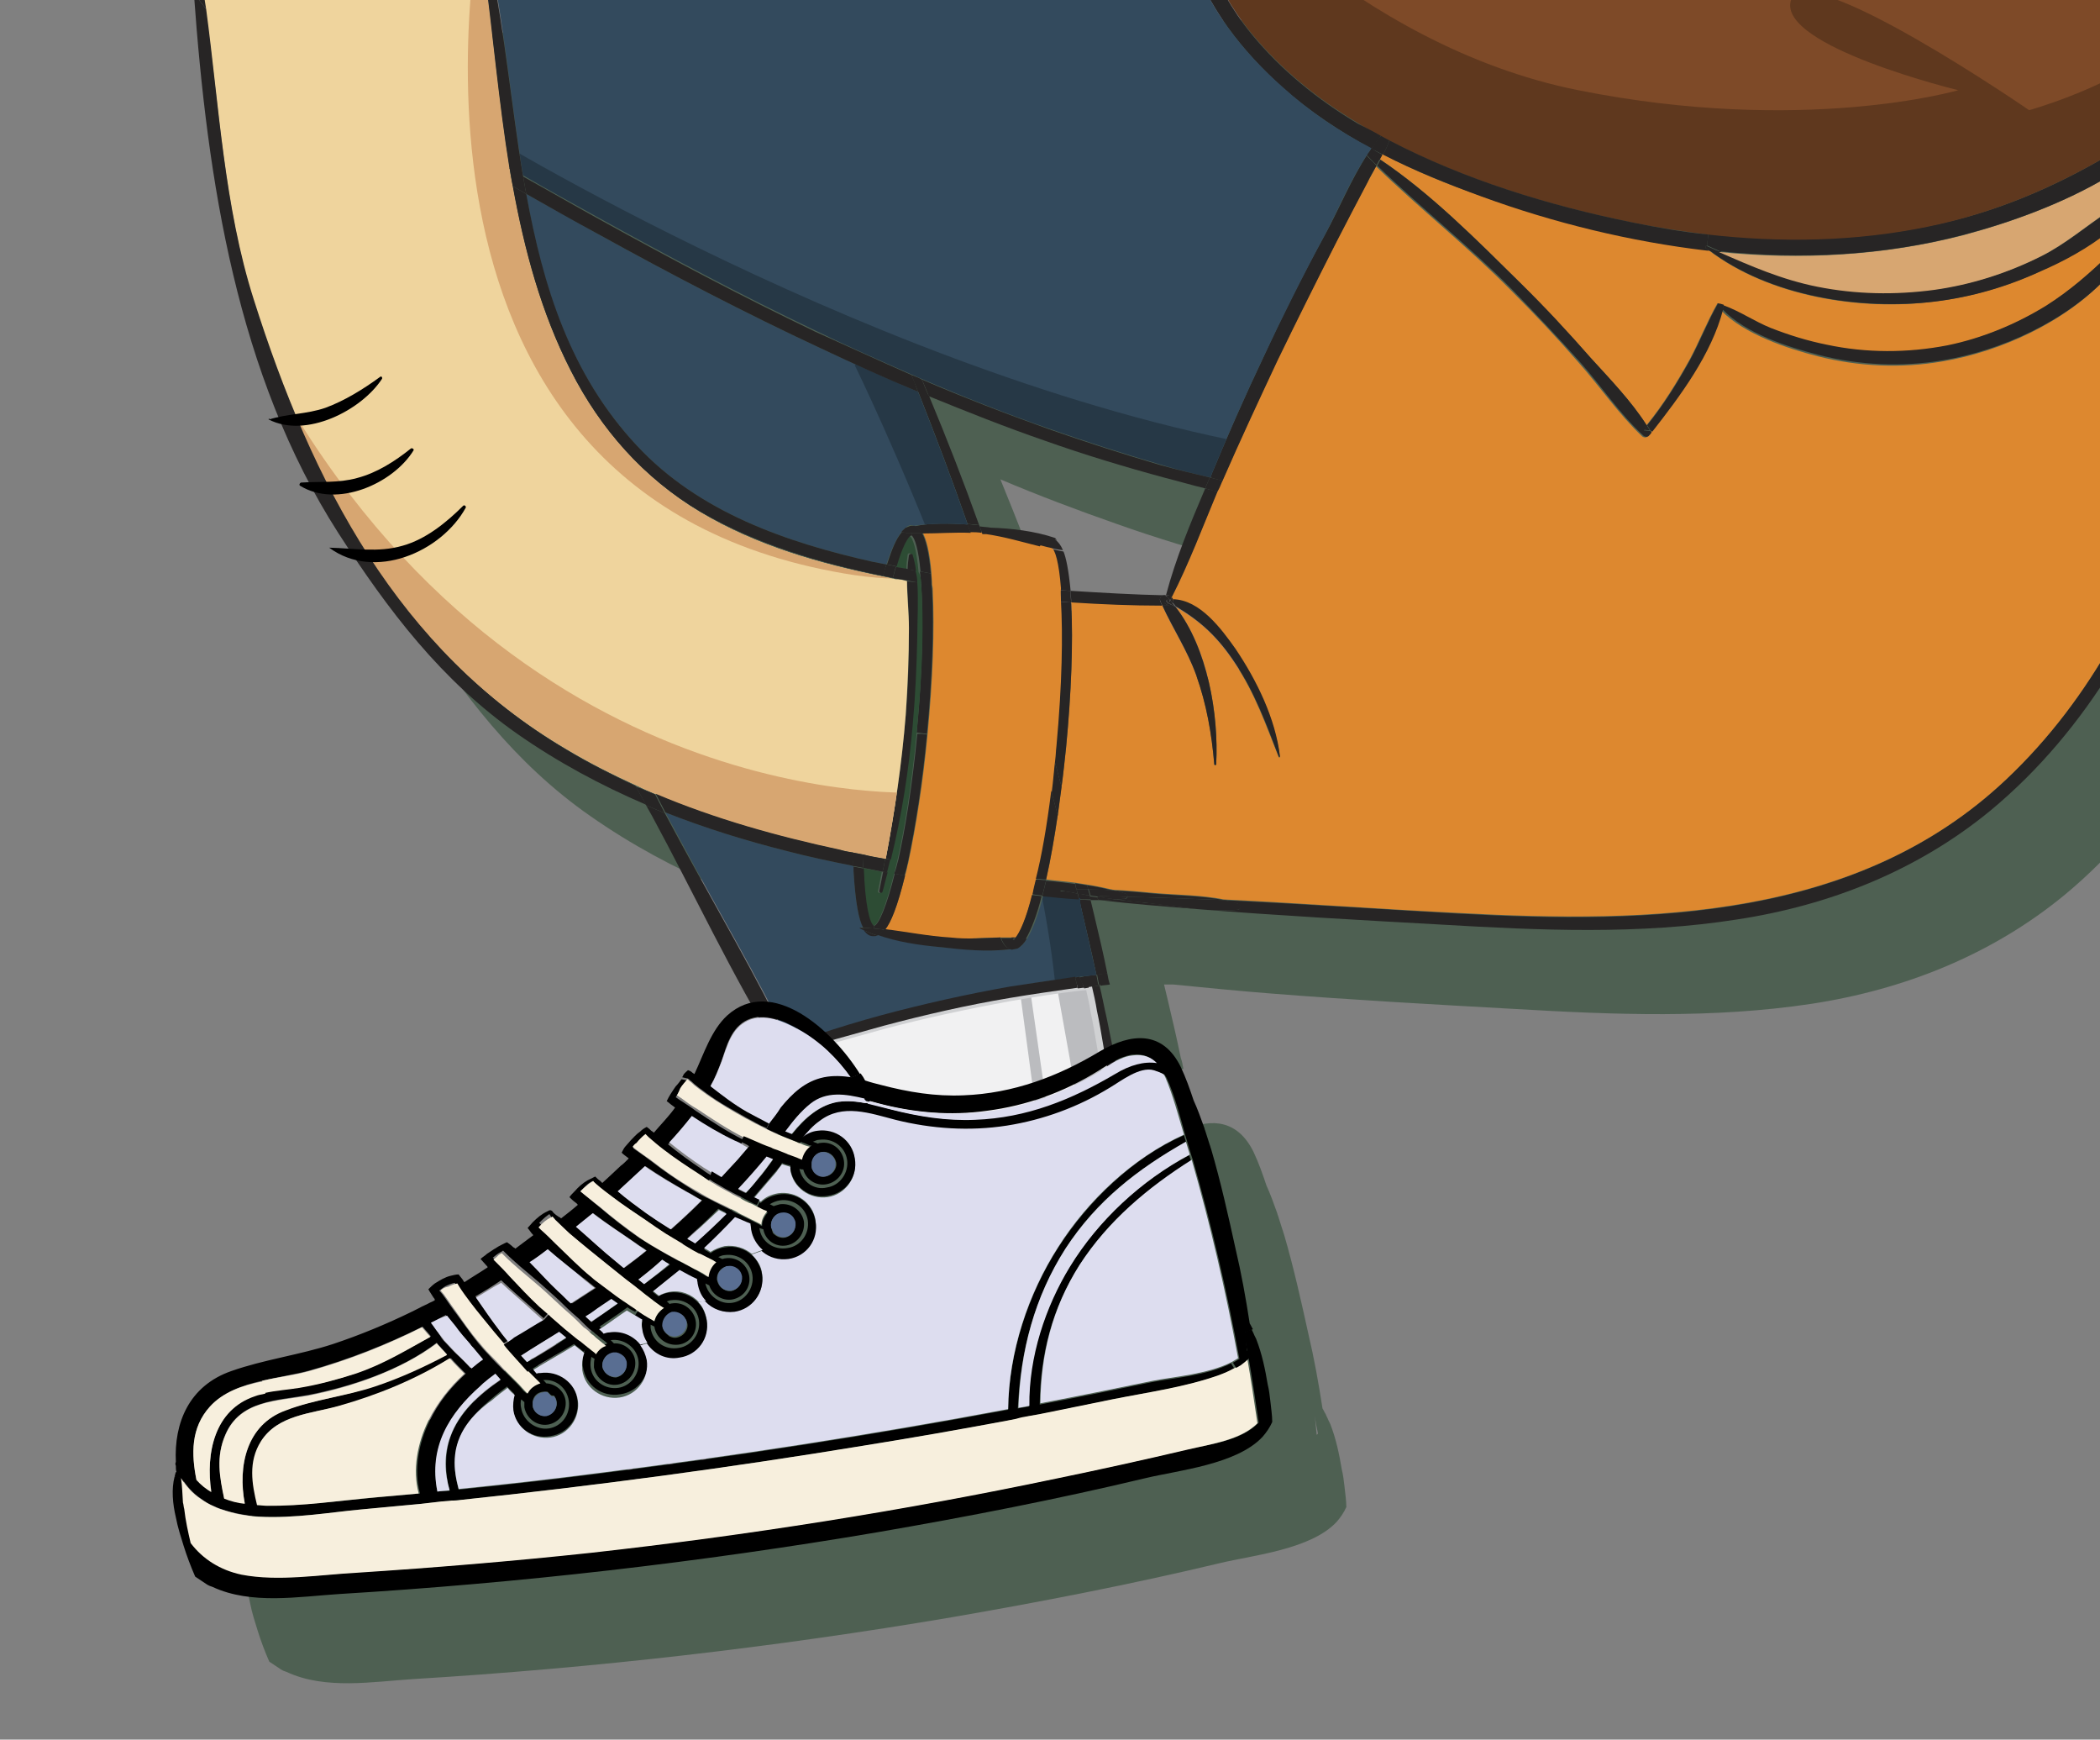<?xml version="1.0" encoding="utf-8"?>
<!-- Generator: Adobe Illustrator 21.0.0, SVG Export Plug-In . SVG Version: 6.00 Build 0)  -->
<svg version="1.1" id="Layer_1" xmlns="http://www.w3.org/2000/svg" xmlns:xlink="http://www.w3.org/1999/xlink" x="0px" y="0px"
	 viewBox="0 0 326 270" enable-background="new 0 0 326 270" xml:space="preserve">
<rect x="0" y="0" width="326" height="270" fill="#808080" stroke="none"/>
<g>
	<defs>
		<rect id="SVGID_3_" width="326" height="270"/>
	</defs>
	<clipPath id="SVGID_1_">
		<use xlink:href="#SVGID_3_"  overflow="visible"/>
	</clipPath>
	<g id="man" clip-path="url(#SVGID_1_)">
		<path opacity="0.6" fill="#2D4C34" d="M342.3,48.6c-0.6,0.5-1.1,1-1.6,1.5c0-0.9,0-1.9,0-2.8c0.7-0.7,1.2-1.5,1.7-2.4
			c0.3-0.4-0.2-0.8-0.6-0.6c-0.4,0.2-0.8,0.4-1.1,0.6c0-2-0.1-4.1-0.1-6.1c0-1.1,0-2.1-0.1-3.2c0-1.1,0-2.2-0.1-3.3
			c-0.1-6.3-0.2-12.5-0.4-18.8c0-1.3,0-2.7,0-4c0-0.9,0-1.8,0-2.7c-0.6-0.1-1.2-0.2-1.8-0.3c-36.9-5.4-74.5-4.6-111.7-4
			c-9.8,0.2-19.7,0.3-29.5,0.5c-0.4-1-0.9-2-1.3-2.9c-0.1-0.2-0.4-0.1-0.4,0.1c0,1,0.1,1.9,0.3,2.9c-33.8,0.6-67.5,1.1-101.2,1.7
			c-2.5,0-5,0.1-7.4,0.1c-0.3-1.4-0.6-2.7-1-4.1c-0.1-0.3-0.6-0.2-0.5,0.1c0.2,1.3,0.4,2.6,0.6,4c-9.5,0.2-17.2,0.3-26.7,0.5
			c-6.7,0.1-10.5,0.1-17.3,0.2c-0.2-1.4-0.4-2.9-0.6-4.3c-0.1-0.5-0.8-0.5-0.7,0c0,1.4,0.1,2.9,0.2,4.3c-0.8,0-1.6,0-2.3,0.1
			c-1.6-1.8-3.2-3.5-4.9-5.2c-0.5-0.5-1.2,0.2-0.8,0.8c1.2,1.5,2.5,3,3.7,4.5c0.7,0.8,1.3,1.6,1.9,2.4c0.9,1.2,1.8,2.3,2.8,3.5
			c1,13.3,2.5,26.8,5.3,39.8c3.4,15.6,8.6,30.6,17.2,44c7.8,12.1,16,23,27.8,31.2c6.3,4.4,13,8,20,11c0.3,0.5,0.6,1.1,0.9,1.6
			c5.1,9.6,10,19.5,15.4,29.1c-1.2,0.3-2.5,0.9-3.6,1.9c-2.5,2.3-3.6,5.9-5.1,9.1c-0.1-0.1-0.2-0.1-0.3-0.2
			c-0.2-0.2-0.4-0.3-0.7-0.4c-0.2,0.2-0.5,0.4-0.7,0.7c-0.1,0.1-0.2,0.2-0.3,0.4c-0.3,0.4-0.6,0.8-0.9,1.1c-0.2,0.3-0.5,0.7-0.8,1.2
			c-0.2,0.3-0.4,0.7-0.6,1.1c0.3,0.2,0.6,0.5,0.9,0.7c0.1,0.1,0.3,0.2,0.4,0.3c-1,1.4-2.2,2.6-3.3,3.9c-0.1-0.1-0.2-0.2-0.4-0.3
			c-0.2-0.2-0.4-0.4-0.7-0.6c-0.4,0.2-0.7,0.4-1,0.7c-0.6,0.4-1.1,1-1.5,1.4c-0.2,0.2-0.4,0.5-0.7,0.8c-0.3,0.3-0.5,0.7-0.7,1.1
			c0.3,0.3,0.6,0.5,1,0.8c0,0,0.1,0.1,0.1,0.1c-0.1,0.1-0.2,0.2-0.3,0.3c-0.3,0.3-0.6,0.6-0.9,0.8c-0.5,0.5-1.1,1-1.6,1.5
			c-0.4,0.4-0.9,0.8-1.3,1.2c-0.1-0.1-0.2-0.2-0.3-0.3c-0.3-0.2-0.5-0.4-0.8-0.7c-0.4,0.2-0.8,0.4-1.2,0.6c-0.7,0.4-1.4,1-2,1.7
			c-0.3,0.3-0.6,0.6-0.8,0.9c0.3,0.3,0.6,0.6,0.9,0.8c0.1,0.1,0.3,0.2,0.4,0.4c-0.8,0.7-1.7,1.4-2.6,2.1c-0.1-0.1-0.2-0.2-0.3-0.2
			c-0.3-0.2-0.6-0.4-0.9-0.7c-0.3,0.1-0.6,0.3-0.9,0.4c-0.9,0.4-1.6,1-2.3,1.7c-0.3,0.3-0.5,0.6-0.8,0.9c0.3,0.3,0.5,0.7,0.8,1
			c0,0,0.1,0.1,0.1,0.1c-0.9,0.7-1.9,1.4-2.8,2.1c-0.1-0.1-0.2-0.2-0.3-0.2c-0.3-0.3-0.7-0.6-1-0.8c-0.5,0.2-1,0.5-1.4,0.7
			c-0.1,0.1-0.2,0.1-0.3,0.2c-0.4,0.2-0.9,0.6-1.4,0.9c-0.3,0.3-0.7,0.5-1,0.8c0.3,0.3,0.6,0.7,0.9,1c0.1,0.1,0.2,0.2,0.2,0.3
			c-1.2,0.8-2.4,1.5-3.6,2.3c-0.1-0.1-0.2-0.2-0.2-0.3c-0.2-0.3-0.5-0.6-0.7-0.9c-0.4,0-0.8,0.1-1.2,0.2c-0.9,0.2-1.7,0.7-2.5,1.2
			c-0.4,0.3-0.7,0.6-1,0.9c0.2,0.4,0.5,0.8,0.8,1.3c0.1,0.1,0.2,0.2,0.2,0.4c-0.3,0.2-0.6,0.3-0.8,0.4c-0.5,0.3-1.1,0.5-1.6,0.8
			c-0.4,0.2-0.8,0.4-1.2,0.6c-3.9,1.9-8,3.6-12.2,5c-5.2,1.7-10.7,2.4-15.8,4.2c-6.6,2.3-8.9,8.1-8.6,14.1c-0.1,0.2-0.1,0.4,0,0.6
			c0,0,0,0.1,0,0.1c0,0.3,0,0.6,0.1,0.9c0,0-0.1,0.1-0.1,0.2c-0.1,0.2-0.1,0.4-0.2,0.7c-0.5,1.9-0.3,4.2,0.2,6.3
			c0.3,1.6,0.8,3.1,1.2,4.4c0.5,1.6,1.1,3.2,1.8,4.8c0.6,0.4,1.2,0.8,1.8,1.2c0.3,0.2,0.6,0.3,0.9,0.4c6,2.8,13.4,1.5,19.7,1.1
			c28-1.7,55.9-4.9,83.6-9.6c13.9-2.4,27.8-5.1,41.6-8.4c5-1.2,14.1-2.1,18.1-6.4c0.6-0.7,1.1-1.4,1.5-2.3c0-1.1-0.2-2.2-0.3-3.3
			c-0.1-0.9-0.2-1.7-0.4-2.5c-0.4-2.4-0.9-4.8-1.8-7.1c-0.1-0.2-0.2-0.4-0.3-0.6c-0.1-0.3-0.3-0.6-0.4-0.9c-0.2-0.3-0.3-0.6-0.5-0.9
			c-0.6-3.9-1.3-7.8-2.2-11.6c-1.1-5-2.3-10.4-3.8-15.5c-0.1-0.2-0.1-0.4-0.2-0.6c-0.2-0.7-0.5-1.5-0.7-2.2
			c-0.1-0.2-0.1-0.4-0.2-0.6c-0.5-1.4-1-2.8-1.6-4.1c0,0,0,0,0,0c-0.6-1.8-1.2-3.5-2-5.2c-2.4-4.9-6.4-5.3-10.5-3.5
			c-0.3-1.4-0.6-2.8-0.9-4.2c-0.3-1.7-0.7-3.3-1-5c0.5-0.1,1-0.1,1.5-0.2c-0.1-0.6-0.2-1.2-0.4-1.7c-0.6-3-1.3-5.9-2-8.9
			c-0.2-0.8-0.4-1.7-0.6-2.5c0.4,0,0.8,0,1.3,0c0,0,0,0,0.1,0c5.1,0.5,10.1,1,15.2,1.4c12.6,1,25.3,1.7,37.9,2.4
			c15.3,0.9,30.8,1.5,46-0.8c14.4-2.2,28-7.6,39.3-16.9c7.5-6.2,13.8-13.9,19-22.2c0.9-1.4,1.7-2.8,2.5-4.2c0-1.3,0-2.6,0-3.9
			c0-0.2,0-0.4,0-0.6c-0.2-12.6-0.3-25.1-0.5-37.7c-0.1-5.7-0.2-11.5-0.3-17.2c0.8-1.2,1.6-2.4,2.2-3.7
			C343.1,48.6,342.6,48.3,342.3,48.6z M40.5,8.3c0.1,0,0.2,0,0.3,0c0,0.1,0,0.3,0,0.4C40.7,8.6,40.6,8.4,40.5,8.3z M96.2,234.4
			c-2,0.3-4-1.1-4.3-3.1c-0.1-0.4-0.1-0.9,0-1.3c0.2,0.1,0.3,0.3,0.5,0.4c0,0.3,0,0.5,0,0.8c0.3,1.7,1.9,3,3.7,2.7
			c1.7-0.3,2.9-1.9,2.7-3.7c-0.2-1.5-1.5-2.6-3-2.7c-0.2-0.2-0.3-0.4-0.5-0.5c2-0.2,3.7,1.2,4,3.2C99.6,232.2,98.2,234.1,96.2,234.4
			z M107,228.3c-2,0.3-4-1.1-4.3-3.1c-0.1-0.6,0-1.2,0.1-1.7c0.2,0.1,0.3,0.2,0.5,0.3c-0.1,0.4-0.1,0.8-0.1,1.3
			c0.3,1.7,1.9,3,3.7,2.7c1.7-0.3,2.9-1.9,2.7-3.7c-0.2-1.6-1.7-2.8-3.3-2.7c-0.2-0.2-0.3-0.3-0.5-0.5c0,0,0,0,0,0
			c2-0.3,4,1.1,4.3,3.1C110.4,226,109,228,107,228.3z M204.6,222.5c-0.1,0.1-0.1,0.1-0.2,0.2c-0.1-1-0.2-2-0.3-3
			C204.2,220.6,204.4,221.5,204.6,222.5z M116.3,222.1c-2,0.3-4-1.1-4.3-3.1c0-0.2,0-0.3,0-0.5c0.2,0.1,0.4,0.2,0.6,0.3
			c0,0,0,0.1,0,0.1c0.3,1.7,1.9,2.9,3.7,2.7c1.7-0.3,3-1.9,2.7-3.7c-0.3-1.7-1.9-3-3.7-2.7c-0.1,0-0.2,0-0.3,0.1
			c-0.2-0.1-0.3-0.3-0.5-0.4c0.2-0.1,0.5-0.2,0.7-0.2c2.1-0.3,4,1.1,4.3,3.1C119.8,219.8,118.3,221.8,116.3,222.1z M124.8,215
			c-2,0.3-3.9-1-4.3-3c0.2,0.1,0.4,0.2,0.6,0.3c0.5,1.5,2,2.4,3.5,2.2c1.8-0.3,3-1.9,2.7-3.7c-0.3-1.7-1.9-3-3.7-2.7
			c-0.2,0-0.3,0.1-0.5,0.1c-0.2-0.1-0.4-0.2-0.6-0.3c0.3-0.1,0.6-0.3,1-0.3c2.1-0.3,4,1.1,4.3,3.1
			C128.3,212.7,126.9,214.6,124.8,215z M133.1,206.6c-2.1,0.3-4-1.1-4.3-3.1c0,0,0-0.1,0-0.1c0.2,0.1,0.4,0.1,0.6,0.2
			c0.3,1.7,1.9,2.8,3.6,2.5c1.7-0.3,2.9-1.9,2.7-3.7c-0.3-1.7-1.9-2.9-3.7-2.7c-0.4,0.1-0.7,0.2-1,0.3c-0.2-0.1-0.4-0.2-0.6-0.3
			c0.5-0.3,1-0.5,1.6-0.6c2-0.3,4,1.1,4.3,3.1C136.6,204.4,135.2,206.3,133.1,206.6z M139.4,197.3c-2,0.3-3.9-1-4.3-3
			c0.2,0.1,0.4,0.1,0.6,0.1c0.4,1.6,2,2.6,3.6,2.3c1.7-0.3,3-1.9,2.7-3.7c-0.3-1.8-1.9-3-3.7-2.7c-0.1,0-0.2,0-0.3,0.1
			c-0.3-0.1-0.5-0.2-0.8-0.3c0.3-0.1,0.6-0.3,1-0.3c2.1-0.3,4,1.1,4.3,3.1C142.9,195,141.5,196.9,139.4,197.3z M192,105.2
			c-4.9-0.1-9.9-0.4-14.8-0.7c-0.3-3.1-0.7-5-1.1-6.2c-0.3-0.8-0.7-1.2-1-1.5c0,0,0,0,0,0c-0.1-0.1-0.2-0.3-0.3-0.4
			c-3.2-1.1-6.9-1.5-10-1.8c-0.6-0.1-1.1-0.1-1.7-0.2c-2.5-6.7-5.1-13.4-7.8-20c5.9,2.5,12,4.8,18,6.9c6.2,2.2,12.5,4.1,18.8,5.8
			c2,0.5,4,1.1,6.1,1.6C195.8,94,193.5,99.5,192,105.2z"/>
		<g id="XMLID_27_">
			<path fill="#272525" d="M328,99.5c0,1.4,0,2.7,0,4.1c-5.1,8.3-11.4,15.9-19,22.2c-11.3,9.3-24.9,14.7-39.3,16.9
				c-15.2,2.4-30.7,1.7-46,0.8c-12.6-0.7-25.3-1.4-37.9-2.4v0c2.1,0.2,4.3,0.3,6.3,0.1c0.5,0,0.6-0.7,0.1-0.9
				c-0.8-0.2-1.5-0.4-2.3-0.6c12.2,0.6,24.3,1.4,36.5,2.1c29.8,1.6,61.8,1,84.9-20.7C318.2,114.6,323.6,107.3,328,99.5z"/>
			<path fill="#DD882F" d="M328,95.4c0,1.4,0,2.7,0,4.1c-4.4,7.8-9.8,15.1-16.6,21.5c-23,21.7-55.1,22.3-84.9,20.7
				c-12.2-0.6-24.3-1.5-36.5-2.1c-3.5-0.7-7.3-0.7-10.8-1c-2.1-0.2-4.3-0.4-6.4-0.5c-1.3-0.3-2.7-0.6-4-0.8
				c-0.6-0.1-1.2-0.2-1.9-0.3c-1.5-0.2-3-0.3-4.5-0.5c0.7-3.1,1.3-6.6,1.8-10c0.2-1.5,0.4-3,0.6-4.5c0.3-2.2,0.5-4.3,0.7-6.1
				c0.8-8.3,1.1-16.2,0.8-22.2c0-0.1,0-0.2,0-0.3c4.7,0.3,9.4,0.5,14.1,0.5c1.6,3.7,3.9,7,5.3,10.9c1.6,4.5,2.4,9,2.8,13.8
				c0,0.2,0.3,0.2,0.3,0c0.4-7.7-1.3-18-6.3-24.4c4,2.3,6.6,4.8,9.3,8.9c3,4.5,4.7,9.4,6.7,14.4c0,0.1,0.2,0.1,0.2,0
				c-0.8-5.9-3.6-11.8-7-16.6c-2.2-3.1-5.5-7.6-9.7-7.7c0-0.2-0.1-0.3-0.2-0.4c0,0,0,0,0,0c2.7-5.3,4.8-10.9,7.1-16.4
				c0.2-0.5,0.4-1,0.7-1.5c0-0.1,0.1-0.1,0.1-0.2c2.7-6.2,5.6-12.4,8.5-18.6c3-6.2,6.1-12.4,9.2-18.5c1.6-3.1,3.2-6.1,4.8-9.2
				c0.5-0.9,1-1.7,1.4-2.6c6.8,6.6,14.3,12.5,21,19.3c3.6,3.6,7.1,7.3,10.4,11.1c3.3,3.7,6.3,8.1,9.9,11.5c0.2,0.2,0.7,0.3,0.9,0
				c0.1-0.2,0.3-0.4,0.4-0.5c4.3-5.5,9.2-12.1,11-19c3.6,3.7,10.3,5.9,15,7.1c6.3,1.6,12.9,1.9,19.3,0.8c9-1.5,19.2-6.1,25.7-13.2
				c0,5.1,0.1,10.1,0.1,15.2C327.7,70.4,327.8,82.9,328,95.4z"/>
			<path fill="#272525" d="M327.4,39.4c0,1.1,0,2.2,0,3.3c-6.5,7.1-16.7,11.7-25.7,13.2c-6.4,1.1-13,0.8-19.3-0.8
				c-4.7-1.2-11.4-3.3-15-7.1c0.1-0.2,0.1-0.5,0.2-0.7c2.5,0.9,4.8,2.5,7.3,3.5c2.8,1.1,5.8,2,8.7,2.6c6.1,1.3,12.6,1.3,18.7,0.1
				c5.5-1.1,10.7-3.2,15.4-6.2C321.4,45.1,324.4,42.3,327.4,39.4z"/>
			<path fill="#DD882F" d="M327.4,36.7c0,0.9,0,1.8,0,2.8c-3,2.9-6.1,5.6-9.7,7.9c-4.7,2.9-10,5.1-15.4,6.2
				c-6.2,1.2-12.6,1.2-18.7-0.1c-3-0.6-5.9-1.5-8.7-2.6c-2.5-1-4.8-2.6-7.3-3.5c-0.3-0.1-0.6-0.2-0.9-0.3c0,0,0,0-0.1,0c0,0,0,0,0,0
				c-1.6,2.8-2.8,5.9-4.3,8.7c-2,3.6-4.1,7-6.7,10.2c-2.4-3.8-5.8-7.3-8.8-10.6c-3.5-4-7.2-7.8-10.9-11.6
				c-6.7-6.6-13.8-13.8-21.7-19.1c0.1-0.3,0.3-0.5,0.4-0.8c4.9,2.6,10.1,4.7,15.3,6.5c11.3,4,23.1,7,35,8.4c0.1,0,0.2,0,0.3,0
				c9.4,7.2,23.6,9.5,35.1,8c5.7-0.7,11.2-2.3,16.4-4.7c3.4-1.6,7.4-3.6,10.6-6.2C327.4,36.2,327.4,36.4,327.4,36.7z"/>
			<path fill="#272525" d="M327.4,33.5c0,0.8,0,1.6,0,2.4c-3.2,2.6-7.1,4.7-10.6,6.2c-5.2,2.4-10.7,4-16.4,4.7
				c-11.5,1.4-25.7-0.8-35.1-8c0.5,0.1,1.1,0.1,1.7,0.2c5,2.2,9.8,4.3,15.3,5.4c5.9,1.2,12.1,1.3,18.1,0.5
				c5.8-0.8,11.4-2.6,16.6-5.2c3.8-1.9,7-4.7,10.5-7C327.4,33,327.4,33.3,327.4,33.5z"/>
			<path fill="#D7A671" d="M327.3,27.4c0,1.8,0,3.6,0,5.4c-3.5,2.3-6.7,5.1-10.5,7c-5.2,2.6-10.8,4.4-16.6,5.2
				c-6,0.8-12.1,0.7-18.1-0.5c-5.5-1.1-10.3-3.2-15.3-5.4c12.7,1.3,25.6,0.6,38-2.6C312.6,34.4,320.4,31.5,327.3,27.4z"/>
			<path fill="#272525" d="M327.3,24.1c0,1.1,0,2.2,0,3.3c-6.9,4.1-14.8,7-22.3,9c-12.5,3.3-25.3,3.9-38,2.6c-0.7-0.3-1.3-0.6-2-0.9
				l0.2-1.8c11.3,1.3,22.9,1.1,34.1-1.2C309.5,33.1,318.6,29.2,327.3,24.1z"/>
			<g>
				<defs>
					<path id="XMLID_7_" d="M327.3,19.6c0,1.5,0,3,0,4.5c-8.7,5.1-17.8,9-28.1,11.1c-11.2,2.3-22.7,2.5-34.1,1.2
						c-4-0.5-8-1.1-11.9-1.9c-12.8-2.6-25.9-6.6-37.6-12.7c-0.4-0.2-0.9-0.5-1.3-0.7c-1.2-0.6-2.4-1.3-3.5-2
						c-6.2-3.7-11.9-8.3-16.5-13.9c-3.2-3.9-5.4-8.1-7.4-12.5c27.3-0.6,54.7-1.1,82-0.5c19.5,0.4,38.9,1.5,58.2,4.4
						c0,1.4,0,2.9,0,4.3C327.2,7.1,327.3,13.3,327.3,19.6z"/>
				</defs>
				<use xlink:href="#XMLID_7_"  overflow="visible" fill="#5F381E"/>
				<clipPath id="XMLID_2_">
					<use xlink:href="#XMLID_7_"  overflow="visible"/>
				</clipPath>
				<path clip-path="url(#XMLID_2_)" fill="#7E4A28" d="M186-22c0,0,24,29,59,36s59,0,59,0s-28-6.8-26-13.9s37,17,37,17
					S359,5,336-17s-46-57-46-57H175L186-22z"/>
			</g>
			<path fill="#272525" d="M267.6,47.3c0,0.2-0.1,0.5-0.2,0.7c-0.3-0.3-0.5-0.6-0.8-0.9c0,0,0,0,0,0s0,0,0,0c0,0,0,0,0.1,0
				C267,47.1,267.3,47.2,267.6,47.3z"/>
			<path fill="#272525" d="M266.7,47.1c0.2,0.3,0.5,0.6,0.8,0.9c-1.8,7-6.7,13.5-11,19l-0.3-0.2c-0.2-0.3-0.3-0.5-0.5-0.8
				c2.6-3.2,4.7-6.6,6.7-10.2C263.9,53,265.1,49.9,266.7,47.1C266.7,47.1,266.7,47.1,266.7,47.1z"/>
			<path fill="#272525" d="M265,38.2c0.7,0.3,1.3,0.6,2,0.9c-0.5-0.1-1.1-0.1-1.7-0.2c-0.2-0.1-0.4-0.3-0.5-0.4
				C264.6,38.3,264.8,38.1,265,38.2z"/>
			<path fill="#272525" d="M265.3,38.9c-0.1,0-0.2,0-0.3,0c-11.9-1.4-23.8-4.3-35-8.4c-5.2-1.9-10.4-4-15.3-6.5
				c0.4-0.7,0.7-1.5,1-2.2c11.7,6.1,24.8,10.1,37.6,12.7c3.9,0.8,7.9,1.5,11.9,1.9l-0.2,1.8c-0.2-0.1-0.4,0.1-0.2,0.3
				C264.9,38.6,265.1,38.7,265.3,38.9z"/>
			<path fill="#272525" d="M256.4,67.1c-0.1,0.2-0.3,0.4-0.4,0.5c-0.2,0.3-0.7,0.2-0.9,0c-3.7-3.4-6.6-7.8-9.9-11.5
				c-3.4-3.8-6.9-7.5-10.4-11.1c-6.7-6.8-14.2-12.7-21-19.3c0.2-0.3,0.3-0.6,0.5-0.9c7.9,5.3,15,12.5,21.7,19.1
				c3.8,3.7,7.4,7.6,10.9,11.6c3,3.3,6.4,6.8,8.8,10.6c-0.2,0.2-0.4,0.5-0.5,0.7c0.3,0,0.7,0.1,1,0.1L256.4,67.1z"/>
			<path fill="#272525" d="M256.1,66.8c-0.3,0-0.7-0.1-1-0.1c0.2-0.2,0.4-0.4,0.5-0.7C255.8,66.3,256,66.5,256.1,66.8z"/>
			<path fill="#272525" d="M214.4,21.1c0.4,0.2,0.9,0.5,1.3,0.7c-0.3,0.8-0.6,1.5-1,2.2c-0.6-0.3-1.2-0.6-1.8-0.9
				C213.3,22.3,213.8,21.7,214.4,21.1z"/>
			<path fill="#272525" d="M214.6,24c-0.1,0.3-0.3,0.5-0.4,0.8c-0.5-0.3-1-0.6-1.5-1c-0.2-0.1-0.4,0-0.4,0.1l0,0
				c0.2-0.3,0.4-0.6,0.6-0.9C213.4,23.4,214,23.7,214.6,24z"/>
			<path fill="#272525" d="M214.2,24.7c-0.2,0.3-0.3,0.6-0.5,0.9c-0.5-0.4-0.9-0.9-1.4-1.4c-0.1-0.1-0.1-0.3,0-0.4
				c0.1-0.1,0.3-0.2,0.4-0.1C213.2,24.1,213.7,24.4,214.2,24.7z"/>
			<path fill="#272525" d="M212.3,24.3c0.5,0.5,0.9,0.9,1.4,1.4c-0.5,0.9-1,1.7-1.4,2.6c-1.6,3-3.2,6.1-4.8,9.2
				c-3.1,6.1-6.2,12.3-9.2,18.5c-2.9,6.2-5.8,12.4-8.5,18.6c-0.6-0.1-1.3-0.3-1.9-0.5c0.1-0.3,0.2-0.5,0.3-0.8
				c2.5-6,5.1-11.9,7.9-17.8c3-6.5,6.2-12.9,9.6-19.1c2.1-3.8,4-8.5,6.6-12.5l0,0C212.2,24,212.2,24.2,212.3,24.3z"/>
			<path fill="#272525" d="M214.4,21.1c-0.5,0.6-1,1.3-1.5,2c-4.9-2.7-9.6-5.8-13.8-9.5c-5.9-5.3-12-12.7-14.2-20.8c0.7,0,1.4,0,2,0
				c2,4.4,4.2,8.6,7.4,12.5c4.6,5.6,10.3,10.2,16.5,13.9C212,19.8,213.2,20.4,214.4,21.1z"/>
			<g>
				<defs>
					<path id="XMLID_3_" d="M212.9,23c-0.2,0.3-0.4,0.6-0.6,0.9c-2.6,3.9-4.6,8.7-6.6,12.5c-3.4,6.3-6.6,12.7-9.6,19.1
						c-2.8,5.9-5.4,11.8-7.9,17.8c-0.1,0.3-0.2,0.5-0.3,0.8c-2.6-0.6-5.2-1.2-7.7-2c-5.8-1.7-11.7-3.6-17.4-5.6
						c-6.6-2.3-13.2-4.9-19.7-7.7c-0.5-0.2-1.1-0.5-1.6-0.7c-5-2.2-10-4.4-14.9-6.8c-11.5-5.5-22.8-11.5-34-17.7
						c-3.8-2.1-7.6-4.2-11.4-6.4c-1.8-10.9-2.8-22.1-4.9-32.7c21.3-0.3,42.7-0.7,64-1C155.2-6.6,170-7,184.9-7.3
						c2.1,8.1,8.2,15.5,14.2,20.8C203.3,17.3,207.9,20.4,212.9,23z"/>
				</defs>
				<use xlink:href="#XMLID_3_"  overflow="visible" fill="#334A5D"/>
				<clipPath id="XMLID_9_">
					<use xlink:href="#XMLID_3_"  overflow="visible"/>
				</clipPath>
				<path clip-path="url(#XMLID_9_)" fill="#263846" d="M75.3,20.7c0,0,68.7,42,130,50S181,92.4,181,92.4L86.7,53.5l-34-26.8
					L75.3,20.7z"/>
			</g>
			<path fill="#272525" d="M198.7,117.4c0,0.1-0.2,0.1-0.2,0c-1.9-5-3.7-9.9-6.7-14.4c-2.7-4.1-5.4-6.6-9.3-8.9
				c-0.1-0.2-0.3-0.4-0.5-0.6c0.1-0.1,0.1-0.3,0.1-0.5c4.2,0.1,7.5,4.6,9.7,7.7C195.1,105.6,198,111.5,198.7,117.4z"/>
			<path fill="#272525" d="M192.3,140.3c0.5,0.1,0.4,0.8-0.1,0.9c-2,0.2-4.1,0.1-6.3-0.1c-2.8-0.3-5.6-0.7-8.2-1
				c-1.4-0.1-2.9-0.3-4.3-0.5c0.4,0,0.9-0.1,1.3-0.1c0.2,0,0.3-0.2,0.4-0.3c5,0.1,10,0.3,15,0.5C190.8,139.9,191.6,140,192.3,140.3z
				"/>
			<path fill="#272525" d="M189.8,74.6c0,0.1-0.1,0.1-0.1,0.2c-0.2,0.5-0.4,1-0.7,1.5c-0.6-0.1-1.3-0.3-1.9-0.5
				c0.2-0.6,0.5-1.1,0.7-1.7C188.5,74.3,189.1,74.4,189.8,74.6z"/>
			<path fill="#272525" d="M187.1,75.8c0.6,0.2,1.3,0.3,1.9,0.5c-2.3,5.5-4.4,11.1-7.1,16.4c-0.1-0.1-0.3-0.2-0.5-0.3
				c-0.1,0-0.3,0-0.4,0C182.5,86.7,184.8,81.2,187.1,75.8z"/>
			<path fill="#272525" d="M182.5,94.2c5,6.4,6.7,16.8,6.3,24.4c0,0.2-0.3,0.2-0.3,0c-0.4-4.7-1.2-9.3-2.8-13.8
				c-1.4-3.9-3.6-7.2-5.3-10.9c0.3,0,0.7,0,1,0c0.2,0,0.3,0,0.4-0.1C182,93.9,182.3,94.1,182.5,94.2z"/>
			<path fill="#272525" d="M187.8,74.1c-0.2,0.6-0.5,1.1-0.7,1.7c-2.1-0.5-4.1-1.1-6.1-1.6c-6.3-1.7-12.6-3.6-18.8-5.8
				c-6.1-2.1-12.1-4.5-18-6.9c-0.4-0.9-0.7-1.8-1.1-2.6c6.5,2.8,13,5.3,19.7,7.7c5.7,2,11.6,3.9,17.4,5.6
				C182.7,72.9,185.3,73.5,187.8,74.1z"/>
			<path fill="#272525" d="M179.2,138.7c3.5,0.3,7.3,0.3,10.8,1c-5-0.2-10-0.4-15-0.5c0.1-0.2,0-0.4-0.3-0.5c-0.7-0.2-1.3-0.4-2-0.5
				C175,138.3,177.1,138.5,179.2,138.7z"/>
			<path fill="#272525" d="M185.9,141.1L185.9,141.1c-5.1-0.4-10.2-0.8-15.2-1.4c0,0-0.1,0-0.1,0c0.9,0,1.8,0,2.7-0.1
				c1.5,0.2,2.9,0.3,4.3,0.5C180.3,140.3,183.1,140.8,185.9,141.1z"/>
			<path fill="#272525" d="M182.5,94.2c-0.2-0.1-0.4-0.3-0.7-0.4c0.1-0.1,0.1-0.1,0.2-0.2C182.2,93.8,182.3,94,182.5,94.2z"/>
			<path fill="#272525" d="M182.1,93.1c0,0.2,0,0.3-0.1,0.5c-0.1-0.1-0.2-0.3-0.3-0.4c0,0,0-0.1,0-0.1h0
				C181.8,93.1,182,93.1,182.1,93.1z"/>
			<path fill="#272525" d="M182.1,93.1c-0.1,0-0.3,0-0.4,0c0.1-0.1,0.1-0.3,0.2-0.4C182,92.8,182.1,92.9,182.1,93.1z"/>
			<path fill="#272525" d="M181.7,93.2c0.1,0.1,0.2,0.3,0.3,0.4c0,0.1-0.1,0.2-0.2,0.2c-0.1-0.1-0.2-0.1-0.4-0.2
				C181.5,93.5,181.6,93.3,181.7,93.2z"/>
			<path fill="#272525" d="M181.9,92.7C181.9,92.7,181.9,92.7,181.9,92.7c-0.1,0.1-0.1,0.3-0.2,0.4h0c0,0-0.1,0-0.1,0
				c-0.1-0.2-0.3-0.3-0.4-0.5c-0.1-0.1-0.1-0.1-0.2-0.1c0,0,0-0.1,0-0.1c0.1,0,0.3,0,0.4,0C181.6,92.4,181.8,92.5,181.9,92.7z"/>
			<path fill="#272525" d="M181.4,93.6c0.1,0.1,0.2,0.1,0.4,0.2c-0.1,0.1-0.3,0.1-0.4,0.1c-0.3,0-0.7,0-1,0
				c-0.1-0.2-0.2-0.4-0.3-0.7c-0.2-0.5,0.4-1,0.9-0.8c-0.1,0.3-0.1,0.6-0.2,0.8C180.6,93.7,181.2,94,181.4,93.6
				C181.4,93.6,181.4,93.6,181.4,93.6L181.4,93.6z"/>
			<path fill="#272525" d="M181.7,93.1C181.7,93.1,181.7,93.1,181.7,93.1c-0.1,0.1-0.1,0-0.1,0C181.6,93.1,181.7,93.1,181.7,93.1z"
				/>
			<path fill="#272525" d="M181.6,93.1C181.6,93.1,181.6,93.1,181.6,93.1c0,0.2-0.1,0.4-0.1,0.5h0c-0.1-0.1-0.2-0.1-0.3-0.2
				c-0.2-0.1-0.1-0.3,0.1-0.3C181.3,93.1,181.4,93.1,181.6,93.1z"/>
			<path fill="#272525" d="M181.2,92.6c0.1,0.1,0.3,0.3,0.4,0.5c-0.1,0-0.3,0-0.4,0c-0.1,0-0.2,0.2-0.1,0.3c0.1,0.1,0.2,0.1,0.3,0.2
				c0,0,0,0,0,0c-0.2,0.4-0.8,0.1-0.7-0.3c0.1-0.3,0.1-0.6,0.2-0.8C181,92.5,181.1,92.6,181.2,92.6z"/>
			<path fill="#272525" d="M181,92.4C181,92.4,180.9,92.5,181,92.4c-0.5-0.1-1.1,0.3-0.9,0.9c0.1,0.2,0.2,0.4,0.3,0.7
				c-4.7,0-9.4-0.2-14.1-0.5c0-0.6-0.1-1.2-0.1-1.8C171.1,92,176,92.3,181,92.4z"/>
			<path fill="#272525" d="M175.3,165c0.8-0.4,1.4,0.7,0.7,1.1c-0.7,0.5-1.5,1-2.3,1.5c-0.1-0.6-0.2-1.1-0.3-1.7
				C174,165.6,174.6,165.3,175.3,165z"/>
			<path fill="#272525" d="M174.8,138.7c0.3,0.1,0.3,0.3,0.3,0.5c-1.4,0-2.9-0.1-4.3-0.1c-0.1,0-0.2,0-0.2,0.1
				c-0.4-0.1-0.8-0.1-1.3-0.2c-0.1-0.3-0.2-0.7-0.3-1c1.3,0,2.6,0.1,3.9,0.2C173.5,138.3,174.1,138.5,174.8,138.7z"/>
			<path fill="#272525" d="M175,139.2c0,0.1-0.2,0.3-0.4,0.3c-0.4,0-0.9,0.1-1.3,0.1c-1-0.1-1.9-0.2-2.9-0.4c0-0.1,0.1-0.1,0.2-0.1
				C172.1,139.1,173.6,139.1,175,139.2z"/>
			<path fill="#272525" d="M174.1,172.7c0,0.6-0.8,0.6-0.9,0.1c-0.5-1.4-0.9-2.8-1.2-4.2c0.6-0.3,1.1-0.7,1.6-1
				C173.9,169.3,174.1,171,174.1,172.7z"/>
			<path fill="#272525" d="M173.4,165.9c0.1,0.6,0.2,1.1,0.3,1.7c-0.5,0.3-1.1,0.7-1.6,1c-0.1-0.6-0.3-1.2-0.4-1.8
				C172.2,166.5,172.8,166.2,173.4,165.9z"/>
			<path fill="#272525" d="M171.8,158c0.5,2.6,1.1,5.3,1.6,7.9c-0.6,0.3-1.2,0.6-1.8,0.9c-0.7-3.3-1.1-6.6-1.8-9.8
				c-0.3-1.3-0.5-2.6-0.8-3.8c0.5-0.1,1-0.1,1.5-0.2c0.1,0,0.1,0,0.2,0C171.1,154.6,171.4,156.3,171.8,158z"/>
			<path fill="#272525" d="M171.9,151.1c0.1,0.6,0.2,1.1,0.4,1.7c-0.5,0.1-1,0.1-1.5,0.2c0-0.1,0-0.1,0-0.2c-0.1,0-0.1,0-0.2,0
				c-0.1-0.5-0.2-1-0.3-1.6C170.8,151.2,171.3,151.1,171.9,151.1z"/>
			<path fill="#272525" d="M171.9,151.1c-0.6,0.1-1.2,0.1-1.7,0.2c-0.7-3.4-1.5-6.7-2.3-10.1c-0.1-0.5-0.3-1.1-0.4-1.6
				c0.6,0,1.2,0.1,1.8,0.1c0.2,0.8,0.4,1.7,0.6,2.5C170.6,145.1,171.3,148.1,171.9,151.1z"/>
			<path fill="#272525" d="M171.6,166.8c0.1,0.6,0.3,1.2,0.4,1.8c-7,4.2-15,7.6-22.9,8.3c-4.4,0.4-8.9-0.1-13.1-1.7
				c-1.8-0.7-3.4-1.6-5-2.8c-0.8-0.5-1.4-1.2-2.2-1.8c-0.9-0.9-1.9-1.6-3.1-2c-0.1-0.1-0.3-0.2-0.4-0.3c-0.2-0.4-0.3-0.8-0.5-1.1
				c3.4,0.9,6.5,4.4,9.4,5.9C147.2,179.8,160,172.8,171.6,166.8z"/>
			<path fill="#272525" d="M173.3,139.6c-0.9,0.1-1.8,0.1-2.7,0.1c-0.2-0.1-0.3-0.3-0.2-0.5C171.4,139.3,172.4,139.5,173.3,139.6z"
				/>
			<g>
				<defs>
					<path id="XMLID_8_" d="M169.8,157c0.7,3.2,1.1,6.5,1.8,9.8c-11.7,6-24.4,13-37.4,6.3c-2.9-1.5-5.9-5-9.4-5.9
						c-0.5-1.3-1.1-2.5-1.7-3.8c1.9-0.4,3.8-1.3,5.5-1.8c2.8-0.8,5.7-1.6,8.6-2.4c6.4-1.7,13-3.1,19.5-4.3c3.5-0.6,7.1-1.2,10.6-1.6
						c0.3,0,0.7-0.1,1-0.1c0.2,0,0.5-0.1,0.7-0.1C169.3,154.4,169.6,155.7,169.8,157z"/>
				</defs>
				<use xlink:href="#XMLID_8_"  overflow="visible" fill="#F1F1F2"/>
				<clipPath id="XMLID_10_">
					<use xlink:href="#XMLID_8_"  overflow="visible"/>
				</clipPath>
				<polyline clip-path="url(#XMLID_10_)" fill="#BBBCBF" points="163.4,149.4 169,180.7 181.7,171.9 174.1,144.6 163.4,149.4 				
					"/>
				<polyline clip-path="url(#XMLID_10_)" fill="#BBBCBF" points="158,151.4 161.8,179.7 163.1,175.9 159.3,149.3 156.9,153.1 
					159.3,147.6 				"/>
				<use xlink:href="#XMLID_8_"  overflow="visible" fill="none" stroke="#D0D1D3" stroke-miterlimit="10"/>
			</g>
			<path fill="#272525" d="M170.7,153c-0.1,0-0.1,0-0.2,0c0-0.1,0-0.1,0-0.2c0.1,0,0.1,0,0.2,0C170.7,152.8,170.7,152.9,170.7,153z"
				/>
			<path fill="#272525" d="M170.6,139.7c-0.4,0-0.8,0-1.3,0c0-0.2-0.1-0.4-0.1-0.6c0.4,0.1,0.8,0.1,1.3,0.2
				C170.3,139.3,170.4,139.6,170.6,139.7z"/>
			<path fill="#272525" d="M170.5,152.8c0,0.1,0,0.1,0,0.2c-0.5,0.1-1,0.1-1.5,0.2c0-0.1,0-0.1,0-0.2
				C169.5,152.9,170,152.9,170.5,152.8z"/>
			<path fill="#272525" d="M170.2,151.3c0.1,0.5,0.2,1,0.3,1.6c-0.5,0.1-1,0.1-1.5,0.2c0,0.1,0,0.1,0,0.2c-0.2,0-0.5,0.1-0.7,0.1
				c-0.2-0.6-0.5-1.1-0.7-1.7C168.4,151.5,169.3,151.3,170.2,151.3z"/>
			<path fill="#272525" d="M168.8,137.4c1.4,0.2,2.7,0.5,4,0.8c-1.3-0.1-2.6-0.1-3.9-0.2C168.9,137.8,168.8,137.6,168.8,137.4z"/>
			<path fill="#272525" d="M169.2,139c0,0.2,0.1,0.4,0.1,0.6c-0.6,0-1.2,0-1.8-0.1c-0.1-0.3-0.1-0.6-0.2-0.9
				C167.9,138.8,168.6,138.9,169.2,139z"/>
			<path fill="#272525" d="M168.9,138c0.1,0.3,0.2,0.7,0.3,1c-0.6-0.1-1.3-0.2-1.9-0.3c-0.1-0.2-0.1-0.5-0.2-0.7
				C167.7,138,168.3,138,168.9,138z"/>
			<g>
				<defs>
					<path id="XMLID_5_" d="M167.9,141.2c0.8,3.3,1.5,6.7,2.3,10.1c-0.9,0.1-1.8,0.2-2.6,0.3c-0.2,0-0.4,0-0.7,0.1
						c-3.3,0.4-6.6,0.9-9.9,1.5c-6.8,1.2-13.6,2.7-20.2,4.5c-3.3,0.9-6.6,1.9-9.9,3c-1.4,0.5-2.9,0.8-4.3,1.4
						c-5-10.6-11.1-20.7-16.6-31c-0.9-1.7-1.8-3.3-2.7-5c6.2,2.4,12.5,4.4,18.9,6c3.4,0.9,6.9,1.6,10.3,2.3c0,0.2,0,0.5,0,0.7
						c0.3,5,0.8,7.5,1.5,8.8c-0.1,0-0.2,0-0.3,0c-0.1,0-0.1,0.1,0,0.1c0.2,0.1,0.4,0.2,0.6,0.3c0.4,0.7,0.9,0.9,1.4,0.9
						c0.1,0,0.1,0,0.2,0c0.2,0,0.3,0,0.5-0.1c3.1,1.1,6.6,1.5,9.8,1.9c3.4,0.3,7.4,0.8,11,0.3c0,0,0.1,0,0.1,0c0,0,0.1,0,0.1,0
						c0.2,0,0.4-0.1,0.7-0.2c0.5-0.2,0.9-0.8,1.4-1.5c0.9-1.5,1.7-3.8,2.5-6.7c1.9,0.2,3.8,0.4,5.7,0.5
						C167.6,140.1,167.8,140.6,167.9,141.2z"/>
				</defs>
				<use xlink:href="#XMLID_5_"  overflow="visible" fill="#334A5D"/>
				<clipPath id="XMLID_11_">
					<use xlink:href="#XMLID_5_"  overflow="visible"/>
				</clipPath>
				<path clip-path="url(#XMLID_11_)" fill="#263846" d="M132.7,56.7c0,0,27.7,56.3,31.3,98s17.7-2.2,17.7-2.2L157.2,34.7
					L132.7,56.7z"/>
			</g>
			<path fill="#272525" d="M168.8,137.4c0,0.2,0.1,0.4,0.1,0.6c-0.6,0-1.2,0-1.8,0c-0.1-0.3-0.1-0.6-0.2-0.9
				C167.5,137.2,168.2,137.3,168.8,137.4z"/>
			<path fill="#272525" d="M168.3,153.3c-0.3,0-0.7,0.1-1,0.1c-0.1-0.6-0.3-1.2-0.4-1.7c0.2,0,0.4-0.1,0.7-0.1
				C167.8,152.1,168.1,152.7,168.3,153.3z"/>
			<path fill="#272525" d="M167.3,138.7c0.1,0.3,0.1,0.6,0.2,0.9c-1.9-0.1-3.8-0.3-5.7-0.5c0.2-0.8,0.4-1.6,0.6-2.4
				c1.5,0.1,3,0.3,4.5,0.5c0.1,0.3,0.1,0.6,0.2,0.9c-0.8,0-1.6,0-2.4,0.1c-0.1,0-0.1,0.1,0,0.1C165.5,138.3,166.4,138.5,167.3,138.7
				z"/>
			<path fill="#272525" d="M167.1,138c0.1,0.2,0.1,0.5,0.2,0.7c-0.9-0.2-1.8-0.3-2.6-0.5c-0.1,0-0.1-0.1,0-0.1
				C165.5,138,166.3,138,167.1,138z"/>
			<path fill="#272525" d="M166.9,151.6c0.1,0.6,0.3,1.2,0.4,1.7c-3.5,0.5-7.1,1-10.6,1.6c-6.6,1.1-13.1,2.6-19.5,4.3
				c-2.9,0.8-5.7,1.6-8.6,2.4c-1.7,0.5-3.6,1.4-5.5,1.8c-0.2-0.5-0.4-0.9-0.6-1.4c1.4-0.6,2.9-1,4.3-1.4c3.3-1.1,6.6-2.1,9.9-3
				c6.7-1.8,13.4-3.3,20.2-4.5C160.2,152.6,163.5,152.1,166.9,151.6z"/>
			<path fill="#272525" d="M166.3,93.8c0.3,6,0,13.9-0.8,22.2c-0.2,1.8-0.4,3.9-0.7,6.1c-0.4-1.3-0.7-2.7-1.1-4
				c0.1-0.7,0.2-1.5,0.2-2.2c0.9-9.8,1-17.3,0.7-22.5c0.5,0,1.1,0.1,1.6,0.1C166.3,93.6,166.3,93.7,166.3,93.8z"/>
			<path fill="#272525" d="M166.3,93.5c-0.5,0-1.1-0.1-1.6-0.1c0-0.6-0.1-1.2-0.1-1.8c0.5,0,1.1,0.1,1.6,0.1
				C166.2,92.2,166.2,92.8,166.3,93.5z"/>
			<path fill="#272525" d="M166.2,91.7c-0.5,0-1.1-0.1-1.6-0.1c-0.3-3.9-0.9-6.1-1.5-6.3l0-0.1c0.7,0.1,1.3,0.3,2,0.4
				C165.5,86.6,165.9,88.5,166.2,91.7z"/>
			<path fill="#272525" d="M163.7,118.1c0.4,1.3,0.7,2.7,1.1,4c-0.2,1.5-0.4,3-0.6,4.5c-0.3-1.3-0.7-2.6-1-3.8
				C163.4,121.2,163.6,119.7,163.7,118.1z"/>
			<path fill="#DD882F" d="M164.7,93.3c0.3,5.2,0.2,12.7-0.7,22.5c-0.1,0.8-0.1,1.5-0.2,2.2c-0.2,1.6-0.3,3.2-0.5,4.7
				c-0.7,5.6-1.5,10.2-2.4,13.7c-0.2,0.9-0.4,1.6-0.6,2.4c-1,3.7-1.9,6-2.6,6.7c-0.2,0-0.4,0-0.6,0c-0.6,0-1.1,0-1.7,0
				c-2.6,0-5.2,0.3-7.8,0.1c-3.4-0.2-6.8-0.9-10.2-1.3v0c0.9-1.2,1.9-3.6,3.1-8.4c0,0,0,0,0,0c0.2-0.6,0.3-1.3,0.5-2
				c1.2-5.6,2.3-12.5,3-20c0.8-8.3,1.1-16.2,0.8-22.2c0-0.3,0-0.6-0.1-0.9c0-0.7-0.1-1.3-0.1-1.9c-0.3-3.4-0.8-5.2-1.4-6.3
				c2.5,0,5-0.1,7.6-0.1c0.6,0,1.2,0.1,1.8,0.1c0.2,0,0.4,0,0.6,0c2.8,0.3,5.6,1.2,8.3,1.9c0.6,0.1,1.1,0.3,1.7,0.4l0,0.1
				c0.6,0.2,1.2,2.4,1.5,6.3C164.6,92.1,164.7,92.7,164.7,93.3z"/>
			<path fill="#272525" d="M164,83.9c0.3,0.3,0.7,0.7,1,1.5c-0.7-0.1-1.3-0.2-2-0.4c-0.6-0.1-1.1-0.3-1.7-0.4
				c0.7-0.9,1.3-1.1,1.9-1.1c0.1,0,0.1,0,0.2,0c0,0,0.1,0,0.1,0c0,0,0,0,0.1,0C163.8,83.8,163.9,83.8,164,83.9
				C164,83.9,164,83.9,164,83.9z"/>
			<path fill="#272525" d="M163.2,122.7c0.3,1.3,0.7,2.6,1,3.8c-0.5,3.4-1.1,6.9-1.8,10c-0.5,0-1-0.1-1.6-0.1
				C161.7,132.9,162.5,128.3,163.2,122.7z"/>
			<path fill="#272525" d="M163.8,83.5c0.1,0.1,0.2,0.3,0.3,0.4c-0.1-0.1-0.3-0.2-0.4-0.2c0,0,0,0-0.1,0c0,0-0.1,0-0.1,0
				c-0.1,0-0.1,0-0.2,0c-0.5-0.1-1.2,0.1-1.9,1.1c-2.8-0.7-5.5-1.5-8.3-1.9c-0.2,0-0.4,0-0.6,0c-0.1-0.4-0.3-0.8-0.4-1.2
				c0.6,0.1,1.2,0.1,1.7,0.2C156.9,82,160.6,82.4,163.8,83.5z"/>
			<path fill="#272525" d="M164,83.9c-0.1-0.1-0.3-0.2-0.4-0.2C163.8,83.8,163.9,83.8,164,83.9z"/>
			<path fill="#272525" d="M163.6,83.7c0,0-0.1,0-0.1,0C163.5,83.7,163.5,83.7,163.6,83.7z"/>
			<path fill="#272525" d="M160.8,136.5c0.5,0,1,0.1,1.6,0.1c-0.2,0.8-0.4,1.7-0.6,2.4c-0.5-0.1-1-0.1-1.5-0.2
				C160.4,138.1,160.6,137.3,160.8,136.5z"/>
			<path fill="#272525" d="M160.2,138.9c0.5,0.1,1,0.1,1.5,0.2c-0.7,2.8-1.6,5.2-2.5,6.7c-0.5-0.1-1.1-0.1-1.7-0.1
				C158.3,144.8,159.3,142.6,160.2,138.9z"/>
			<path fill="#272525" d="M157.7,145.6c0.6,0,1.1,0.1,1.7,0.1c-0.4,0.7-0.9,1.2-1.4,1.5c-0.3,0.1-0.6,0.1-0.9,0.2
				c-0.6-0.1-1.2-0.5-1.7-1.8c0.6,0,1.1,0,1.7,0c0.1,0.1,0.2,0.2,0.3,0.3C157.4,145.8,157.5,145.7,157.7,145.6z"/>
			<path fill="#272525" d="M157,145.5c0.2,0,0.4,0,0.6,0c-0.1,0.1-0.2,0.2-0.3,0.2C157.2,145.8,157.1,145.7,157,145.5z"/>
			<path fill="#272525" d="M157,147.3c0.3,0,0.6-0.1,0.9-0.2c-0.2,0.1-0.4,0.2-0.7,0.2c0,0-0.1,0-0.1,0
				C157.1,147.4,157.1,147.4,157,147.3z"/>
			<path fill="#272525" d="M155.3,145.5c0.5,1.3,1.1,1.7,1.7,1.8c-3.6,0.5-7.6,0.1-11-0.3c-3.3-0.3-6.7-0.8-9.8-1.9
				c0.3-0.1,0.7-0.4,1.1-0.9c3.4,0.4,6.8,1.1,10.2,1.3C150.1,145.8,152.7,145.6,155.3,145.5z"/>
			<path fill="#272525" d="M152,81.5c0.2,0.4,0.3,0.8,0.4,1.2c-0.6-0.1-1.2-0.1-1.8-0.1c-0.1-0.4-0.3-0.9-0.5-1.3
				C150.8,81.4,151.4,81.5,152,81.5z"/>
			<path fill="#272525" d="M152,81.5c-0.6-0.1-1.2-0.1-1.8-0.2c-2.4-6.9-5-13.8-7.7-20.6c0.6,0.2,1.1,0.5,1.7,0.7
				C147,68.1,149.6,74.8,152,81.5z"/>
			<path fill="#272525" d="M150.2,81.4c0.2,0.4,0.3,0.9,0.5,1.3c-2.5-0.1-5,0.1-7.6,0.1c-0.4-0.7-0.8-1-1.2-1.1
				C144.6,81.1,147.4,81.2,150.2,81.4z"/>
			<g>
				<defs>
					<path id="XMLID_4_" d="M150.2,81.4c-2.8-0.2-5.6-0.2-8.3,0.2c-0.1,0-0.2,0-0.3-0.1c0,0-0.1,0-0.1,0c-0.3,0-0.6,0.1-0.9,0.4
						c-0.2,0.2-0.5,0.4-0.7,0.7c-0.8,1.1-1.6,2.8-2.3,5c-0.7-0.1-1.4-0.3-2.1-0.4c-13.4-3-27-7.7-36.6-18
						C88.5,58.1,84.2,44.4,81.7,30.1c3.7,2.1,7.4,4.1,11.1,6.2c11.4,6.3,22.9,12.3,34.7,17.8c5,2.3,10,4.6,15,6.7
						C145.2,67.6,147.8,74.5,150.2,81.4z"/>
				</defs>
				<use xlink:href="#XMLID_4_"  overflow="visible" fill="#334A5D"/>
				<clipPath id="XMLID_12_">
					<use xlink:href="#XMLID_4_"  overflow="visible"/>
				</clipPath>
				<path clip-path="url(#XMLID_12_)" fill="#263846" d="M132.7,56.7c0,0,27.7,56.3,31.3,98s17.7-2.2,17.7-2.2L157.2,34.7
					L132.7,56.7z"/>
			</g>
			<path fill="#272525" d="M144.7,91.7c0.3,6,0,13.9-0.8,22.2l-0.8-0.1l-0.8-0.1c1-10.2,1-18,0.7-23.2c0.5,0.1,1.1,0.2,1.6,0.3
				C144.6,91.1,144.7,91.4,144.7,91.7z"/>
			<path fill="#272525" d="M144.5,89c0.1,0.6,0.1,1.2,0.1,1.9c-0.5-0.1-1.1-0.2-1.6-0.3c-0.1-0.7-0.1-1.3-0.2-1.9
				C143.4,88.8,143.9,88.9,144.5,89z"/>
			<path fill="#272525" d="M144.5,89c-0.5-0.1-1.1-0.2-1.6-0.3c-0.3-3.4-0.9-5.3-1.4-5.6l0-0.4c0.5,0,1.1,0,1.6,0
				C143.7,83.7,144.2,85.6,144.5,89z"/>
			<path fill="#272525" d="M143.1,58.9c0.4,0.9,0.7,1.8,1.1,2.6c-0.6-0.2-1.1-0.5-1.7-0.7c-0.3-0.9-0.7-1.7-1-2.6
				C142,58.4,142.6,58.6,143.1,58.9z"/>
			<path fill="#272525" d="M143.1,113.9l0.8,0.1c-0.7,7.4-1.8,14.4-3,20c-0.5-0.1-1-0.2-1.5-0.3c1.1-4.9,2.2-11.5,3-19.8
				L143.1,113.9z"/>
			<path fill="#2D4C34" d="M143,90.6c0.4,5.2,0.3,13-0.7,23.2c-0.8,8.3-1.9,15-3,19.8c-0.2,0.7-0.3,1.4-0.5,2
				c-1.3,5.2-2.5,8-3.2,8.1c-0.7-0.3-1.4-3.4-1.7-9c1,0.2,2,0.4,3,0.6c-0.2,1-0.4,2-0.6,3c-0.1,0.3,0.4,0.4,0.5,0.1
				c0.3-1,0.6-2,0.8-3c0.2-0.7,0.3-1.3,0.5-2c1.7-6.9,2.8-14,3.4-21c0.4-4.5,0.6-9,0.7-13.5c0-2.7,0.2-5.7,0-8.5
				c0-0.6-0.1-1.3-0.2-1.9c-0.1-0.8-0.3-1.6-0.5-2.4c-0.1-0.3-0.6-0.3-0.6,0c-0.1,0.7-0.2,1.5-0.2,2.2c-0.6-0.1-1.2-0.2-1.8-0.3
				c0.9-3.1,1.8-4.7,2.3-4.8c0.5,0.2,1.1,2.1,1.4,5.6C142.9,89.3,143,89.9,143,90.6z"/>
			<path fill="#272525" d="M141.5,58.2c0.4,0.9,0.7,1.7,1,2.6c-5.1-2.1-10.1-4.4-15-6.7c-11.8-5.5-23.3-11.5-34.7-17.8
				c-3.7-2-7.4-4.1-11.1-6.2c-0.2-0.9-0.3-1.8-0.5-2.7c3.8,2.1,7.6,4.3,11.4,6.4c11.2,6.2,22.5,12.2,34,17.7
				C131.5,53.7,136.5,56,141.5,58.2z"/>
			<path fill="#272525" d="M142.4,90.4c0.2,2.8,0,5.8,0,8.5c-0.1,4.5-0.3,9-0.7,13.5c-0.6,7-1.7,14.1-3.4,21c-0.3,0-0.5-0.1-0.8-0.1
				c1.4-7.4,2.5-14.8,3.1-22.3c0.4-4.5,0.5-9,0.5-13.5c0-2.4-0.2-4.9-0.3-7.3C141.3,90.3,141.9,90.3,142.4,90.4z"/>
			<path fill="#272525" d="M142.4,90.4c-0.5-0.1-1-0.2-1.6-0.3c0-0.6,0-1.2,0-1.8c0.4,0.1,0.9,0.2,1.3,0.2
				C142.3,89.2,142.4,89.8,142.4,90.4z"/>
			<path fill="#272525" d="M142.2,88.6c-0.4-0.1-0.9-0.2-1.3-0.2c0-0.7,0.1-1.5,0.2-2.2c0.1-0.3,0.6-0.3,0.6,0
				C141.9,86.9,142.1,87.7,142.2,88.6z"/>
			<path fill="#272525" d="M141.9,81.6c0.4,0.1,0.8,0.4,1.2,1.1c-0.5,0-1.1,0-1.6,0c-0.5,0-1.1,0-1.6-0.1c0.2-0.3,0.5-0.5,0.7-0.7
				C141,81.8,141.4,81.7,141.9,81.6z"/>
			<path fill="#272525" d="M141.6,81.6c0.1,0,0.2,0,0.3,0.1c-0.5,0.1-0.9,0.2-1.3,0.3c0.3-0.2,0.6-0.4,0.9-0.4
				C141.5,81.6,141.6,81.6,141.6,81.6z"/>
			<path fill="#272525" d="M141.5,82.7l0,0.4c-0.5,0.1-1.4,1.7-2.3,4.8c-0.5-0.1-1-0.2-1.5-0.3c0.7-2.2,1.4-4,2.3-5
				C140.4,82.7,140.9,82.7,141.5,82.7z"/>
			<g>
				<defs>
					<path id="XMLID_6_" d="M140.8,90.2c0,2.4,0.3,4.9,0.3,7.3c0,4.5-0.2,9-0.5,13.5c-0.6,7.5-1.7,14.9-3.1,22.3
						c-1.2-0.2-2.3-0.4-3.5-0.7c-0.5-0.1-1.1-0.2-1.6-0.3c-0.7-0.1-1.3-0.3-2-0.4c-9.8-2.1-19.5-4.8-28.7-8.7
						c-1-0.4-1.9-0.8-2.9-1.3c-3.7-1.7-7.3-3.5-10.8-5.6C61.7,100.9,48.4,75,39.3,46.5C34.8,32.1,34,16.3,31.9,1.4
						c-0.2-1.2-0.3-2.4-0.5-3.6c-0.1-0.8-0.2-1.6-0.3-2.3c5.1-0.1,10.2-0.3,15.3-0.3c11-0.1,17.2-0.3,28.1-0.5c0.2,0,0.4,0,0.6,0
						c1.4,10.4,2.3,21,4,31.5c0.1,0.9,0.3,1.8,0.5,2.8c1.8,9.9,4.4,19.6,9,28.6c4.6,9,11.4,16.7,20.1,21.9c8.7,5.2,18.5,8,28.4,10
						c0.5,0.1,1,0.2,1.5,0.3c0.2,0,0.3,0.1,0.5,0.1C139.7,89.9,140.2,90,140.8,90.2z"/>
				</defs>
				<use xlink:href="#XMLID_6_"  overflow="visible" fill="#EFD49D"/>
				<clipPath id="XMLID_13_">
					<use xlink:href="#XMLID_6_"  overflow="visible"/>
				</clipPath>
				<path clip-path="url(#XMLID_13_)" fill="#D7A671" d="M75-15c0,0-20,91,56,104S86-46,86-46L75-15z"/>
				<path clip-path="url(#XMLID_13_)" fill="#D7A671" d="M143,123c0,0-64,4-102-67s-30,74-30,74l137,73L143,123z"/>
			</g>
			<path fill="#272525" d="M139.4,133.6c0.5,0.1,1,0.2,1.5,0.3c-0.1,0.7-0.3,1.3-0.5,2c-0.5-0.1-1-0.2-1.6-0.3
				C139.1,135,139.2,134.3,139.4,133.6z"/>
			<path fill="#272525" d="M139.1,88c0.6,0.1,1.2,0.2,1.8,0.3c0,0.6,0,1.2,0,1.8c-0.6-0.1-1.2-0.2-1.8-0.3c-0.2,0-0.3-0.1-0.5-0.1
				C138.8,89.1,138.9,88.5,139.1,88z"/>
			<path fill="#272525" d="M140.5,135.9C140.5,135.9,140.5,135.9,140.5,135.9c-1.2,4.9-2.2,7.3-3.1,8.4c-0.6-0.1-1.1-0.1-1.7-0.2
				l0-0.4c0.7-0.2,1.9-2.9,3.2-8.1C139.4,135.7,140,135.8,140.5,135.9z"/>
			<path fill="#272525" d="M137.6,87.6c0.5,0.1,1,0.2,1.5,0.3c-0.2,0.5-0.3,1.1-0.5,1.8c-0.5-0.1-1-0.2-1.5-0.3
				C137.2,88.8,137.4,88.2,137.6,87.6z"/>
			<path fill="#272525" d="M137.4,133.3c0.3,0,0.5,0.1,0.8,0.1c-0.2,0.7-0.3,1.3-0.5,2c-0.2,0-0.5-0.1-0.7-0.1
				C137.2,134.6,137.3,134,137.4,133.3z"/>
			<path fill="#272525" d="M137.1,135.3c0.2,0,0.5,0.1,0.7,0.1c-0.3,1-0.5,2-0.8,3c-0.1,0.3-0.5,0.2-0.5-0.1
				C136.7,137.3,136.9,136.3,137.1,135.3z"/>
			<path fill="#272525" d="M135.5,87.2c0.7,0.1,1.4,0.3,2.1,0.4c-0.2,0.6-0.3,1.2-0.5,1.8c-9.8-2-19.7-4.9-28.4-10
				c-8.8-5.2-15.5-12.8-20.1-21.9c-4.6-9-7.2-18.7-9-28.6c0.7,0.4,1.4,0.8,2.1,1.2c2.6,14.3,6.8,28,17.2,39.1
				C108.5,79.5,122.1,84.2,135.5,87.2z"/>
			<path fill="#272525" d="M137.4,133.3c-0.1,0.7-0.2,1.3-0.4,2c-1-0.2-2-0.4-3-0.6c0-0.7-0.1-1.4-0.1-2.1
				C135.1,132.9,136.3,133.1,137.4,133.3z"/>
			<path fill="#272525" d="M137.3,144.3L137.3,144.3c-0.4,0.5-0.8,0.8-1.1,0.9c-0.7-0.2-1.4-0.5-2.1-0.8c-0.1-0.1-0.1-0.2-0.2-0.4
				c0.6,0,1.1,0.1,1.7,0.1C136.2,144.2,136.8,144.2,137.3,144.3z"/>
			<path fill="#272525" d="M136.2,145.2c-0.2,0.1-0.4,0.1-0.5,0.1c-0.1,0-0.1,0-0.2,0c-0.4,0-0.9-0.2-1.4-0.9
				C134.8,144.7,135.5,145,136.2,145.2z"/>
			<path fill="#272525" d="M135.7,143.7l0,0.4c-0.6,0-1.1-0.1-1.7-0.1c-0.7-1.3-1.2-3.9-1.5-8.8c0-0.2,0-0.5,0-0.7
				c0.5,0.1,1.1,0.2,1.6,0.3C134.3,140.4,135,143.4,135.7,143.7z"/>
			<path fill="#272525" d="M133.9,144c0.1,0.1,0.1,0.3,0.2,0.4c-0.2-0.1-0.4-0.2-0.6-0.3c-0.1,0,0-0.1,0-0.1
				C133.7,144,133.8,144,133.9,144z"/>
			<path fill="#272525" d="M134,134.7c-0.5-0.1-1.1-0.2-1.6-0.3c0-0.7-0.1-1.4-0.1-2.1c0.5,0.1,1.1,0.2,1.6,0.3
				C134,133.4,134,134.1,134,134.7z"/>
			<path fill="#272525" d="M132.4,132.3c0,0.7,0,1.4,0.1,2.1c-3.5-0.7-6.9-1.4-10.3-2.3c-6.4-1.6-12.8-3.6-18.9-6
				c-0.5-1-1-1.9-1.5-2.9c9.2,3.9,18.9,6.6,28.7,8.7C131,132.1,131.7,132.2,132.4,132.3z"/>
			<path fill="#272525" d="M125.7,169.2c0.2,0.4-0.5,0.6-0.7,0.3c-0.3-0.5-0.6-0.9-0.9-1.4c0.4,0,0.8,0.1,1.3,0.3
				C125.4,168.7,125.6,168.9,125.7,169.2z"/>
			<path fill="#272525" d="M124.8,167.2c0.2,0.4,0.3,0.8,0.5,1.1c-0.5-0.2-0.9-0.3-1.3-0.3c-0.2-0.4-0.5-0.7-0.7-1.1
				C123.8,167,124.3,167.1,124.8,167.2z"/>
			<path fill="#272525" d="M123.3,167c0.2,0.4,0.5,0.7,0.7,1.1c-1.2,0.1-2.3,1.3-3.1,3.7c0,0,0,0.1,0,0.1c-2.3-1.4-2-3.7,0.5-4.5
				C122.1,167.1,122.7,167,123.3,167z"/>
			<path fill="#272525" d="M123.1,163.5c0.6,1.3,1.2,2.5,1.7,3.8c-0.5-0.1-1-0.2-1.5-0.2c-0.7-1.1-1.4-2.2-2.1-3.3
				C121.9,163.7,122.5,163.6,123.1,163.5z"/>
			<path fill="#272525" d="M122.5,162.1c0.2,0.5,0.4,0.9,0.6,1.4c-0.6,0.2-1.2,0.3-1.8,0.3c-0.2-0.3-0.3-0.5-0.5-0.8
				C121.3,162.6,121.9,162.3,122.5,162.1z"/>
			<path fill="#272525" d="M121.3,163.8c-0.4,0-0.9,0-1.3,0c0,0,0,0,0,0c0.3-0.3,0.5-0.5,0.8-0.7C121,163.3,121.1,163.5,121.3,163.8
				z"/>
			<path fill="#272525" d="M122.5,162.1c-0.6,0.2-1.1,0.5-1.7,0.9c-7.2-11.7-13.1-24.4-19.6-36.4c-0.3-0.5-0.6-1.1-0.9-1.6
				c1,0.4,1.9,0.8,2.9,1.2c0.9,1.7,1.8,3.3,2.7,5C111.4,141.3,117.4,151.5,122.5,162.1z"/>
			<path fill="#272525" d="M101.7,123.3c0.5,1,1,1.9,1.5,2.9c-1-0.4-1.9-0.8-2.9-1.2c-0.5-1-1.1-2-1.6-2.9
				C99.7,122.4,100.7,122.9,101.7,123.3z"/>
			<path fill="#272525" d="M98.7,122c0.5,1,1.1,2,1.6,2.9c-7-3-13.7-6.6-20-11c-11.8-8.3-20-19.1-27.8-31.2
				C36.8,58.2,32.2,28.2,30.1-1c0.6,0.8,1.3,1.6,1.9,2.4c2,14.9,2.8,30.7,7.4,45.1c9,28.4,22.4,54.4,48.6,69.9
				C91.5,118.5,95.1,120.3,98.7,122z"/>
			<path fill="#272525" d="M81.7,30.1c-0.7-0.4-1.4-0.8-2.1-1.2c-0.2-0.9-0.3-1.8-0.5-2.8c0.7,0.4,1.4,0.8,2.1,1.2
				C81.4,28.3,81.5,29.2,81.7,30.1z"/>
			<path fill="#272525" d="M81.2,27.4c-0.7-0.4-1.4-0.8-2.1-1.2c-1.7-10.5-2.6-21.1-4-31.5c0.4,0,0.7,0,1.1,0
				C78.4,5.3,79.4,16.5,81.2,27.4z"/>
			<path fill="#272525" d="M31.5-2.2c0.1,1.2,0.3,2.4,0.5,3.6c-0.6-0.8-1.3-1.6-1.9-2.4c-0.1-1-0.1-2.1-0.2-3.1
				C30.4-3.5,30.9-2.8,31.5-2.2z"/>
		</g>
		<g id="XMLID_24_">
			<path d="M27.1,229.2c-0.5,1.9-0.3,4.2,0.2,6.3c0.3,1.6,0.8,3.1,1.2,4.4c0.5,1.6,1.1,3.2,1.8,4.8c0.6,0.4,1.2,0.8,1.8,1.2
				c0.3,0.2,0.6,0.3,0.9,0.4c6,2.8,13.4,1.5,19.7,1.1c28-1.7,55.9-4.9,83.6-9.6c13.9-2.4,27.8-5.1,41.6-8.4c5-1.2,14.1-2.1,18.1-6.4
				c0.6-0.7,1.1-1.4,1.5-2.3c0-1.1-0.2-2.2-0.3-3.3c-0.1-0.9-0.2-1.7-0.4-2.5c-0.4-2.4-0.9-4.8-1.8-7.1c-0.1-0.2-0.2-0.4-0.3-0.6
				c-0.1-0.3-0.3-0.6-0.4-0.9l-1.2,0.5c0.2,0.9,0.3,1.9,0.5,2.8c-0.1,0.1-0.1,0.1-0.2,0.2l0.4,0.8c0.6,3.4,1.1,6.8,1.6,10.2
				c-2.6,2.7-7.1,3.3-10.9,4.1c-6.8,1.6-13.6,3.1-20.4,4.5c-23.8,5-47.9,8.8-72.1,11.5c-12.1,1.3-24.3,2.4-36.4,3.1
				c-5.8,0.4-12.2,1.4-17.9,0.3c-3.3-0.7-6-2.4-7.9-4.9c-0.5-1.7-0.8-3.5-1-5.3c0-0.3-0.1-0.6-0.1-1c-0.1-1.3,0-2.5-0.3-3.8
				L27.1,229.2z"/>
			<path d="M27.3,228.5c-0.1,0.2-0.1,0.4-0.2,0.7l1.1,0.2c0.8,1.3,1.8,2.4,3,3.2c0.7,0.5,1.3,0.9,2.1,1.2c0.6,0.3,1.3,0.5,1.9,0.7
				c1,0.3,2.1,0.5,3.2,0.7c0.6,0.1,1.3,0.1,1.9,0.2c5.4,0.3,11.3-0.7,15.6-1.1c3.2-0.3,6.4-0.6,9.6-0.9c0.9-0.1,1.7-0.2,2.6-0.3
				c0.7-0.1,1.4-0.1,2.1-0.2c0.5,0,1-0.1,1.4-0.1c20.9-2.2,41.7-5,62.4-8.4c7.5-1.2,15-2.5,22.4-3.9c0.5-0.1,1-0.2,1.5-0.3
				c0.6-0.1,1.2-0.2,1.8-0.4c0.6-0.1,1.1-0.2,1.7-0.3c3.8-0.7,7.5-1.5,11.3-2.3c5.5-1.1,11.4-1.9,16.7-3.8c0.7-0.3,1.5-0.6,2.2-1
				l-0.5-0.8c-3.7,1.9-9.2,2.3-12.2,2.9c-5.8,1.2-11.7,2.4-17.5,3.5c0.1-7.6,1.8-14.7,6.1-21.5c4.4-7,10.6-12,17.4-16.3l-0.3-0.9
				c-7.6,4-14.2,10.2-18.6,17.4c-3.8,6.2-6.4,14-6.3,21.6c-0.6,0.1-1.1,0.2-1.7,0.3c0.4-8.8,2.5-17.1,7.4-24.8
				c4.8-7.5,11.3-12.4,18.7-16.6l-0.3-1c-8,3.5-14.9,10.3-19.5,17.4c-4.7,7.3-7.7,16.4-7.8,25.2c-21.3,4-42.7,7.3-64.2,10
				c-7,0.9-14.1,1.7-21.1,2.4c-0.4-1.5-0.7-3.1-0.6-4.7c0.2-4,2.7-6.9,5.7-9.4c0.8-0.7,1.6-1.3,2.4-1.9c0.4,0.4,0.7,0.7,1.1,1.1
				c-0.3,0.8-0.4,1.6-0.2,2.4c0.4,2.8,3,4.7,5.8,4.2c2.8-0.4,4.7-3,4.2-5.8c-0.4-2.8-3-4.7-5.8-4.2c-0.2,0-0.4,0.1-0.6,0.1
				c-0.2-0.2-0.3-0.4-0.5-0.6l-0.8,0.5c0.1,0.1,0.3,0.3,0.4,0.4l0,0c0.3,0.3,0.6,0.7,1,1c0.1,0.1,0.3,0.3,0.4,0.4
				c-0.9,0.2-1.6,0.8-2,1.6c-0.1-0.2-0.3-0.3-0.4-0.4c-0.3-0.3-0.6-0.7-0.9-1c-0.2-0.2-0.4-0.4-0.6-0.6c-0.3-0.3-0.7-0.7-1-1
				c-0.3-0.3-0.6-0.6-0.9-0.9c-0.7-0.7-1.4-1.4-2.1-2.2c-0.6-0.6-1.1-1.2-1.6-1.8c-1.3-1.6-2.5-3.4-3.8-5.1
				c-0.6-0.8-1.1-1.6-1.7-2.4c-0.2-0.2-0.3-0.4-0.5-0.6c0.3-0.2,0.6-0.5,1-0.7c0.4-0.2,0.9-0.4,1.4-0.5c0.1,0.2,0.2,0.4,0.3,0.5
				c0.5,0.8,1.1,1.6,1.7,2.4c1.2,1.6,2.5,3.1,3.7,4.6c0.5,0.7,1.1,1.3,1.7,2l0.8-0.5c-0.5-0.6-0.9-1.1-1.3-1.7
				c-1.3-1.6-2.5-3.4-3.7-5.2c1.4-0.8,2.7-1.6,4-2.5c1.6,1.5,3.3,3,4.8,4.3c0.6,0.5,1.2,1.1,1.8,1.6l0.7-0.8c-0.5-0.4-1-0.9-1.5-1.3
				c-1.6-1.4-3.1-3.1-4.6-4.7c-0.7-0.7-1.4-1.5-2.1-2.2c-0.1-0.1-0.3-0.3-0.4-0.4c0.4-0.3,0.7-0.6,1.1-0.8c0.2-0.1,0.4-0.2,0.5-0.3
				c0.1,0.1,0.3,0.3,0.4,0.4c0.7,0.7,1.5,1.4,2.3,2.1c1.4,1.2,2.9,2.4,4.2,3.6c0.9,0.8,1.8,1.6,2.7,2.5c0.7,0.7,1.5,1.4,2.2,2
				c0.3,0.3,0.6,0.6,0.9,0.9c0.4,0.4,0.8,0.8,1.3,1.1c0.2,0.2,0.4,0.4,0.6,0.5c0.3,0.3,0.7,0.6,1.1,0.9c0.2,0.1,0.3,0.3,0.5,0.4
				c-0.7,0.3-1.2,0.7-1.6,1.3c-0.2-0.1-0.3-0.2-0.4-0.4c-0.3-0.2-0.6-0.5-0.9-0.7l-0.6,0.8c-0.3,0.8-0.5,1.8-0.3,2.7
				c0.4,2.8,3,4.7,5.8,4.2c2.8-0.4,4.7-3,4.2-5.8c-0.1-0.9-0.5-1.6-1-2.3c-1.1-1.4-2.9-2.2-4.8-1.9c-0.3,0-0.6,0.1-0.9,0.2
				c-0.2-0.2-0.4-0.4-0.7-0.7c0.2-0.2,0.5-0.3,0.7-0.5c1.2-0.8,2.4-1.6,3.6-2.5c0.4,0.3,0.8,0.5,1.2,0.7l0.5-0.8
				c-0.3-0.2-0.6-0.4-0.8-0.6c-0.5-0.3-1-0.7-1.5-1c-0.3-0.2-0.7-0.5-1-0.7c-0.8-0.6-1.6-1.2-2.4-1.8c-0.5-0.3-0.9-0.7-1.4-1.1
				c-2-1.6-3.8-3.5-5.7-5.3c-0.7-0.7-1.5-1.4-2.2-2.1c-0.1-0.1-0.3-0.3-0.4-0.4c0.6-0.6,1.2-1.2,2-1.6L85,188
				c-0.9,0.4-1.6,1-2.3,1.7c-0.3,0.3-0.5,0.6-0.8,0.9c0.3,0.3,0.5,0.7,0.8,1c0,0,0.1,0.1,0.1,0.1c-0.9,0.7-1.9,1.4-2.8,2.1
				c-0.1-0.1-0.2-0.2-0.3-0.2c-0.3-0.3-0.7-0.6-1-0.8c-0.5,0.2-1,0.5-1.4,0.7c-0.1,0.1-0.2,0.1-0.3,0.2c-0.4,0.2-0.9,0.6-1.4,0.9
				c-0.3,0.3-0.7,0.5-1,0.8c0.3,0.3,0.6,0.7,0.9,1c0.1,0.1,0.2,0.2,0.2,0.3c-1.2,0.8-2.4,1.5-3.6,2.3c-0.1-0.1-0.2-0.2-0.2-0.3
				c-0.2-0.3-0.5-0.6-0.7-0.9c-0.4,0-0.8,0.1-1.2,0.2c-0.9,0.2-1.7,0.7-2.5,1.2c-0.4,0.3-0.7,0.6-1,0.9c0.2,0.4,0.5,0.8,0.8,1.3
				c0.1,0.1,0.2,0.2,0.2,0.4c-0.3,0.2-0.6,0.3-0.8,0.4c-0.5,0.3-1.1,0.5-1.6,0.8c-0.4,0.2-0.8,0.4-1.2,0.6c-3.9,1.9-8,3.6-12.2,5
				c-5.2,1.7-10.7,2.4-15.8,4.2c-6.6,2.3-8.9,8.1-8.6,14.1c-0.1,0.2-0.1,0.4,0,0.6c0,0,0,0.1,0,0.1c0,0.3,0,0.6,0.1,0.9
				C27.3,228.4,27.3,228.5,27.3,228.5z M30.5,229.7c-0.8-4-0.9-8.1,2.1-11.4c2-2.2,5-3.3,8.1-4c2.5-0.6,5.2-1,7.4-1.6
				c6-1.7,11.9-4,17.5-6.8c0.4,0.5,0.9,1,1.3,1.5c-3.8,2.1-7.4,4.2-11.6,5.7c-2.8,1-5.8,1.7-8.7,2.2c-1.8,0.3-3.6,0.4-5.4,0.8
				c-0.5,0.1-1.1,0.3-1.6,0.4c-6.2,2.2-7.7,8.9-6.8,14.9C31.9,231.1,31.2,230.4,30.5,229.7z M34.8,232.5c-0.7-3.3-1.3-6.5,0.2-9.9
				c2.3-5.3,8-5.2,12.9-6.1c6.6-1.3,14.3-3.8,19.9-8.1c0.2,0.3,0.5,0.6,0.7,0.8c0.3,0.3,0.6,0.7,0.9,1c-3.7,1.8-7.3,3.5-11.2,4.9
				c-4.5,1.6-9.3,2.1-13.8,3.7c-6.1,2.3-7.5,8.7-6.4,14.5C36.9,233.2,35.8,232.9,34.8,232.5z M40,233.6c-0.8-3.3-1.4-6.7,0.6-9.9
				c2.5-4.2,7.9-4.3,12.2-5.5c6-1.6,11.9-4.1,17.2-7.4c0.7,0.8,1.5,1.6,2.3,2.4c-2.3,2.1-4.2,4.4-5.6,7.3c-1.7,3.4-2.5,7.6-1.5,11.3
				c-2.2,0.2-4.5,0.4-6.7,0.6c-5.6,0.5-11.4,1.3-17,1.3C40.9,233.7,40.4,233.6,40,233.6z M67.9,231.5c-1.3-6.9,1.9-12.1,6.7-16.4
				c0.1-0.1,0.2-0.2,0.4-0.3c0.6-0.5,1.2-1,1.9-1.5c0.3,0.3,0.5,0.6,0.8,0.9c-3.4,2.3-6.5,5.2-7.8,8.9c-0.9,2.7-0.8,5.6-0.1,8.3
				C69.1,231.4,68.5,231.4,67.9,231.5z M68,206.8c-0.4-0.5-0.7-1-1.1-1.5c0.8-0.4,1.6-0.8,2.3-1.2c0.4,0.5,0.8,1.1,1.3,1.6
				c0,0,0,0,0,0c0.8,1,1.6,1.9,2.3,2.8c0.2,0.2,0.4,0.4,0.5,0.6c0.5,0.6,1,1.2,1.5,1.8c-0.6,0.5-1.2,0.9-1.8,1.4
				c-0.7-0.8-1.4-1.5-2.2-2.2c-0.2-0.2-0.3-0.3-0.5-0.5c-0.5-0.5-1-1.1-1.5-1.6c-0.1-0.1-0.2-0.3-0.3-0.4
				C68.4,207.4,68.2,207.1,68,206.8z M80.9,218.5c-0.1-0.4-0.1-0.9,0-1.3c0.2,0.1,0.3,0.3,0.5,0.4c0,0.3,0,0.5,0,0.8
				c0.3,1.7,1.9,3,3.7,2.7c1.7-0.3,2.9-1.9,2.7-3.7c-0.2-1.5-1.5-2.6-3-2.7c-0.2-0.2-0.3-0.4-0.5-0.5c2-0.2,3.7,1.2,4,3.2
				c0.3,2.1-1.1,4-3.1,4.3S81.2,220.5,80.9,218.5z M82.8,218.6c-0.1-0.1-0.1-0.3-0.1-0.4c0-0.2,0-0.4,0-0.7c0.1-0.8,0.7-1.4,1.6-1.5
				c0.2,0,0.5,0,0.7,0c0.2,0.2,0.4,0.4,0.5,0.5c0.1,0.1,0.3,0.1,0.5,0.1c0.2,0.3,0.4,0.6,0.4,0.9c0.2,1-0.5,2-1.6,2.2
				C84,219.9,83.1,219.4,82.8,218.6z M82.3,195.9c0.9-0.7,1.9-1.3,2.8-2c1.9,1.8,4.1,3.4,5.9,4.8c0.5,0.4,1,0.8,1.5,1.2
				c-1.2,0.8-2.5,1.6-3.7,2.4c-0.7-0.6-1.4-1.3-2-1.9C85.3,199.1,83.8,197.4,82.3,195.9z M91.7,212.3c-0.1-0.6,0-1.2,0.1-1.7
				c0.2,0.1,0.3,0.2,0.5,0.3c-0.1,0.4-0.1,0.8-0.1,1.3c0.3,1.7,1.9,3,3.7,2.7c1.7-0.3,2.9-1.9,2.7-3.7c-0.2-1.6-1.7-2.8-3.3-2.7
				c-0.2-0.2-0.3-0.3-0.5-0.5c0,0,0,0,0,0c2-0.3,4,1.1,4.3,3.1s-1.1,4-3.1,4.3S92,214.4,91.7,212.3z M91.8,205.2
				c-0.3-0.3-0.6-0.6-0.9-0.8c0.3-0.2,0.7-0.4,1-0.7c1-0.6,2-1.3,2.9-2c0.3,0.2,0.7,0.5,1,0.7C94.5,203.3,93.2,204.2,91.8,205.2z
				 M93.5,212.1c0-0.1,0-0.1,0-0.2c0-0.3,0.1-0.6,0.2-0.9c0.3-0.5,0.8-0.9,1.4-1c0.2,0,0.3,0,0.5,0c0.5,0.1,1,0.3,1.3,0.8
				c0.2,0.2,0.3,0.5,0.3,0.8c0.2,1-0.5,2-1.6,2.2C94.7,213.8,93.7,213.1,93.5,212.1z"/>
			<path fill="#F7EFDD" d="M28.6,234.2c0.2,1.8,0.6,3.6,1,5.3c1.9,2.5,4.6,4.2,7.9,4.9c5.7,1.1,12.2,0,17.9-0.3
				c12.2-0.8,24.3-1.8,36.4-3.1c24.2-2.7,48.3-6.5,72.1-11.5c6.8-1.4,13.6-2.9,20.4-4.5c3.8-0.9,8.3-1.5,10.9-4.1
				c-0.5-3.4-1-6.8-1.6-10.2c-0.1,0.1-0.2,0.2-0.2,0.3c-0.3,0.4-0.7,0.7-1.2,1c-0.2,0.1-0.4,0.3-0.7,0.4c-0.7,0.4-1.4,0.7-2.2,1
				c-5.3,1.9-11.2,2.7-16.7,3.8c-3.8,0.8-7.5,1.5-11.3,2.3c-0.6,0.1-1.1,0.2-1.7,0.3c-0.6,0.1-1.2,0.2-1.8,0.4
				c-0.5,0.1-1,0.2-1.5,0.3c-7.5,1.4-14.9,2.7-22.4,3.9c-20.7,3.4-41.5,6.2-62.4,8.4c-0.5,0.1-1,0.1-1.4,0.1
				c-0.7,0.1-1.4,0.1-2.1,0.2c-0.9,0.1-1.7,0.2-2.6,0.3c-3.2,0.3-6.4,0.6-9.6,0.9c-4.3,0.4-10.2,1.4-15.6,1.1
				c-0.6,0-1.3-0.1-1.9-0.2c-1.1-0.1-2.2-0.4-3.2-0.7c-0.7-0.2-1.3-0.4-1.9-0.7c-0.7-0.3-1.4-0.7-2.1-1.2c-1.2-0.8-2.2-1.9-3-3.2
				c0.2,1.3,0.2,2.5,0.3,3.8C28.5,233.5,28.5,233.9,28.6,234.2z"/>
			<path fill="#F7EFDD" d="M32.6,218.3c-3,3.3-2.9,7.4-2.1,11.4c0.7,0.8,1.5,1.4,2.3,1.9c-0.9-6.1,0.5-12.8,6.8-14.9
				c0.5-0.2,1.1-0.3,1.6-0.4l-0.4-1.9C37.6,215,34.6,216.1,32.6,218.3z"/>
			<path fill="#F7EFDD" d="M35,222.7c-1.5,3.4-0.9,6.6-0.2,9.9c1,0.4,2.1,0.7,3.2,0.8c-1.1-5.8,0.2-12.3,6.4-14.5
				c4.4-1.7,9.3-2.2,13.8-3.7c3.9-1.3,7.6-3,11.2-4.9c-0.3-0.4-0.6-0.7-0.9-1c-0.2-0.3-0.5-0.5-0.7-0.8c-5.6,4.2-13.3,6.8-19.9,8.1
				C43,217.5,37.3,217.3,35,222.7z"/>
			<path fill="#F7EFDD" d="M40.5,223.7c-2,3.2-1.4,6.6-0.6,9.9c0.5,0,0.9,0.1,1.4,0.1c5.6,0.1,11.4-0.8,17-1.3
				c2.2-0.2,4.5-0.4,6.7-0.6c-1-3.7-0.2-7.8,1.5-11.3c1.4-2.8,3.3-5.2,5.6-7.3c-0.8-0.8-1.6-1.6-2.3-2.4c-5.3,3.3-11.2,5.7-17.2,7.4
				C48.4,219.4,43.1,219.6,40.5,223.7z"/>
			<path fill="#F7EFDD" d="M40.7,214.3l0.4,1.9c1.8-0.4,3.6-0.5,5.4-0.8c3-0.5,5.9-1.3,8.7-2.2c4.2-1.4,7.8-3.6,11.6-5.7
				c-0.4-0.5-0.9-1-1.3-1.5c-5.6,2.8-11.4,5.1-17.5,6.8C45.9,213.4,43.3,213.7,40.7,214.3z"/>
			<path fill="#DDDDEF" d="M74.6,215.1c-4.9,4.3-8.1,9.5-6.7,16.4c0.6-0.1,1.3-0.1,1.9-0.2c-0.8-2.7-0.9-5.6,0.1-8.3
				c1.3-3.7,4.4-6.6,7.8-8.9c-0.3-0.3-0.5-0.6-0.8-0.9c-0.7,0.5-1.3,1-1.9,1.5C74.8,214.9,74.7,215,74.6,215.1z"/>
			<path fill="#DDDDEF" d="M70.6,226.4c-0.1,1.6,0.2,3.2,0.6,4.7c7-0.7,14.1-1.5,21.1-2.4c21.5-2.7,42.9-6,64.2-10
				c0.1-8.9,3.1-17.9,7.8-25.2c4.5-7.1,11.5-13.8,19.5-17.4c-0.9-3-1.7-6.1-2.9-8.9c-0.1-0.2-0.2-0.4-0.3-0.5
				c-0.5-0.3-1.1-0.6-1.7-0.7c-2.2-0.6-5.1,1.7-6.8,2.7c-4.9,3-10.3,5.1-16,5.9c-5.8,0.9-11.6,0.5-17.3-0.9c-3.9-1-8.2-2.6-11.8,0.2
				c-1,0.8-1.8,1.7-2.7,2.7c0.1,0,0.2,0.1,0.3,0.1c0.7-0.5,1.5-0.9,2.3-1c2.8-0.4,5.4,1.5,5.8,4.3c0.4,2.8-1.5,5.4-4.2,5.8
				c-2.8,0.4-5.4-1.5-5.8-4.2c0-0.2,0-0.3,0-0.5c-0.4-0.1-0.9-0.3-1.3-0.4c-0.3,0.4-0.6,0.7-0.8,1.1c-1.2,1.4-2.4,2.8-3.6,4.2
				c0.3,0.1,0.6,0.3,0.9,0.4c0.1,0,0.2,0.1,0.2,0.1c0.7-0.7,1.6-1.1,2.7-1.3c2.8-0.4,5.4,1.5,5.8,4.2c0.4,2.8-1.5,5.4-4.2,5.8
				c-1.5,0.2-2.9-0.2-4-1.1l-1.7,0.6c0.8,0.8,1.5,1.8,1.6,3c0.4,2.8-1.5,5.4-4.3,5.8c-1.7,0.3-3.4-0.4-4.5-1.6l-1.1,0.2
				c0.7,0.7,1.1,1.6,1.3,2.7c0.4,2.8-1.5,5.4-4.2,5.8c-2,0.3-3.9-0.6-5-2.1l-1.1,0.3c0.5,0.7,0.8,1.4,1,2.3c0.4,2.8-1.5,5.4-4.2,5.8
				c-2.8,0.4-5.4-1.5-5.8-4.2c-0.1-1,0-1.9,0.3-2.7c-0.5-0.4-1-0.8-1.5-1.2c-2.1,1.3-4.3,2.5-6.4,3.8c0.2,0.2,0.3,0.4,0.5,0.6
				c0.2-0.1,0.4-0.1,0.6-0.1c2.8-0.4,5.4,1.5,5.8,4.2c0.4,2.8-1.5,5.4-4.2,5.8c-2.8,0.4-5.4-1.5-5.8-4.2c-0.1-0.8,0-1.7,0.2-2.4
				c-0.4-0.3-0.8-0.7-1.1-1.1c-0.8,0.6-1.6,1.2-2.4,1.9C73.3,219.5,70.8,222.4,70.6,226.4z"/>
			<path fill="#DDDDEF" d="M66.9,205.3c0.4,0.5,0.7,1,1.1,1.5c0.2,0.3,0.5,0.6,0.7,0.9c0.1,0.1,0.2,0.3,0.3,0.4
				c0.5,0.5,1,1.1,1.5,1.6c0.2,0.2,0.3,0.3,0.5,0.5c0.7,0.7,1.5,1.5,2.2,2.2c0.6-0.5,1.2-1,1.8-1.4c-0.5-0.6-1-1.2-1.5-1.8
				c-0.2-0.2-0.4-0.4-0.5-0.6c-0.8-0.9-1.6-1.8-2.3-2.8c0,0,0,0,0,0c-0.4-0.5-0.9-1.1-1.3-1.6C68.4,204.5,67.7,204.9,66.9,205.3z"/>
			<path fill="#F7EFDD" d="M68.4,200.3c0.2,0.2,0.3,0.4,0.5,0.6c0.6,0.8,1.1,1.6,1.7,2.4c1.2,1.7,2.4,3.5,3.8,5.1
				c0.5,0.6,1,1.2,1.6,1.8c0.7,0.7,1.4,1.4,2.1,2.2c0.3,0.3,0.6,0.6,0.9,0.9c0.3,0.3,0.7,0.7,1,1c0.2,0.2,0.4,0.4,0.6,0.6
				c0.3,0.3,0.6,0.7,0.9,1c0.1,0.1,0.3,0.3,0.4,0.4c0.4-0.8,1.1-1.3,2-1.6c-0.1-0.1-0.3-0.3-0.4-0.4c-0.3-0.3-0.7-0.7-1-1l0,0
				c-0.1-0.1-0.3-0.3-0.4-0.4c-0.3-0.3-0.6-0.7-0.9-1c-0.3-0.3-0.6-0.7-0.9-1c-0.7-0.7-1.3-1.5-1.9-2.2c-0.6-0.7-1.1-1.3-1.7-2
				c-1.2-1.5-2.5-3-3.7-4.6c-0.6-0.8-1.2-1.6-1.7-2.4c-0.1-0.2-0.2-0.3-0.3-0.5c-0.5,0.1-1,0.3-1.4,0.5
				C69,199.8,68.7,200,68.4,200.3z"/>
			<path fill="#DDDDEF" d="M73.9,201.4c1.2,1.7,2.4,3.5,3.7,5.2c0.4,0.6,0.9,1.1,1.3,1.7c0.3-0.2,0.5-0.3,0.8-0.5
				c1.6-1,3.1-1.9,4.7-2.8c-0.6-0.5-1.2-1.1-1.8-1.6c-1.5-1.4-3.2-2.8-4.8-4.3C76.6,199.7,75.3,200.6,73.9,201.4z"/>
			<path d="M79,208.2l-0.8,0.5c0.6,0.8,1.3,1.5,1.9,2.2c0.3,0.3,0.6,0.7,0.9,1c0.3,0.3,0.6,0.7,0.9,1l0.8-0.5
				c2.1-1.3,4.3-2.5,6.4-3.8c0.5,0.4,1,0.8,1.5,1.2l0.6-0.8c0,0-0.1-0.1-0.1-0.1c-0.4-0.3-0.7-0.6-1-0.8c-0.4-0.3-0.8-0.7-1.3-1
				c-0.4-0.3-0.7-0.6-1.1-0.9c-0.8-0.6-1.5-1.3-2.3-2c-0.1-0.1-0.2-0.1-0.2-0.2l-0.7,0.8c-1.6,0.9-3.1,1.9-4.7,2.8
				C79.6,207.8,79.3,208,79,208.2z M81.8,211.4c-0.3-0.3-0.6-0.7-0.9-1c2-1.3,4-2.5,5.9-3.6c0.4,0.3,0.7,0.6,1.1,0.9
				c-1.8,1.2-3.6,2.3-5.5,3.4C82.2,211.2,82,211.3,81.8,211.4z"/>
			<path fill="#F7EFDD" d="M76.6,195.5c0.1,0.1,0.3,0.3,0.4,0.4c0.7,0.7,1.4,1.4,2.1,2.2c1.5,1.6,3,3.2,4.6,4.7
				c0.5,0.4,1,0.9,1.5,1.3c0.1,0.1,0.2,0.1,0.2,0.2c0.8,0.7,1.5,1.3,2.3,2c0.4,0.3,0.7,0.6,1.1,0.9c0.4,0.3,0.8,0.7,1.3,1
				c0.4,0.3,0.7,0.6,1,0.8c0,0,0.1,0.1,0.1,0.1c0.3,0.2,0.6,0.5,0.9,0.7c0.1,0.1,0.3,0.2,0.4,0.4c0.4-0.6,0.9-1.1,1.6-1.3
				c-0.2-0.1-0.3-0.3-0.5-0.4c-0.4-0.3-0.7-0.6-1.1-0.9c-0.2-0.2-0.4-0.4-0.6-0.5c-0.4-0.4-0.8-0.8-1.3-1.1
				c-0.3-0.3-0.6-0.6-0.9-0.9c-0.7-0.7-1.5-1.4-2.2-2c-0.9-0.8-1.8-1.7-2.7-2.5c-1.3-1.2-2.7-2.3-4.2-3.6c-0.8-0.7-1.5-1.3-2.3-2.1
				c-0.1-0.1-0.3-0.3-0.4-0.4c-0.2,0.1-0.4,0.2-0.5,0.3C77.3,194.9,77,195.2,76.6,195.5z"/>
			<path fill="#DDDDEF" d="M80.9,210.4c0.3,0.3,0.6,0.7,0.9,1c0.2-0.1,0.4-0.2,0.6-0.4c1.9-1.1,3.7-2.3,5.5-3.4
				c-0.4-0.3-0.7-0.6-1.1-0.9C84.9,207.9,82.9,209.1,80.9,210.4z"/>
			<path fill="#596E92" d="M82.7,218.2c0,0.1,0.1,0.3,0.1,0.4c0.3,0.8,1.2,1.3,2,1.2c1-0.2,1.7-1.1,1.6-2.2
				c-0.1-0.4-0.2-0.7-0.4-0.9c-0.1,0.1-0.3,0.1-0.5-0.1c-0.2-0.2-0.4-0.4-0.5-0.5c-0.2-0.1-0.5-0.1-0.7,0c-0.8,0.1-1.4,0.7-1.6,1.5
				C82.7,217.8,82.7,218,82.7,218.2z"/>
			<path fill="#DDDDEF" d="M85,193.9c-0.9,0.7-1.8,1.4-2.8,2c1.5,1.5,3,3.2,4.4,4.5c0.7,0.6,1.3,1.3,2,1.9c1.2-0.8,2.5-1.6,3.7-2.4
				c-0.5-0.4-1-0.8-1.5-1.2C89.1,197.2,87,195.6,85,193.9z"/>
			<path fill="#F7EFDD" d="M83.6,190.5c0.1,0.1,0.3,0.3,0.4,0.4c0.8,0.7,1.5,1.4,2.2,2.1c1.9,1.8,3.7,3.7,5.7,5.3
				c0.4,0.4,0.9,0.7,1.4,1.1c0.8,0.6,1.6,1.2,2.4,1.8c0.3,0.2,0.7,0.5,1,0.7c0.5,0.3,1,0.7,1.5,1c0.3,0.2,0.6,0.4,0.8,0.6
				c0.3,0.2,0.6,0.4,0.9,0.6c0.4,0.3,0.8,0.5,1.2,0.7c0.2,0.1,0.3,0.2,0.5,0.3c0.2-0.9,0.7-1.6,1.5-2.1c-0.2-0.1-0.3-0.2-0.5-0.3
				c-0.4-0.3-0.7-0.5-1.1-0.8c-0.3-0.2-0.6-0.4-0.9-0.7c-0.5-0.3-0.9-0.7-1.4-1.1c-0.3-0.2-0.6-0.5-0.9-0.7
				c-0.8-0.6-1.5-1.2-2.3-1.8c-0.5-0.4-1-0.8-1.5-1.2c-2-1.6-4.1-3.3-6.1-5c-0.8-0.7-1.5-1.4-2.2-2.1c-0.2-0.2-0.3-0.3-0.4-0.5
				c-0.1,0-0.1,0.1-0.2,0.1C84.8,189.3,84.2,189.8,83.6,190.5z"/>
			<path d="M85,188l0.6,0.9c0.1,0,0.1-0.1,0.2-0.1c0.1,0.2,0.3,0.3,0.4,0.5c0.7,0.7,1.5,1.4,2.2,2.1c2,1.7,4.1,3.4,6.1,5
				c0.5,0.4,1,0.8,1.5,1.2c0.7,0.6,1.5,1.2,2.3,1.8c0.3,0.2,0.6,0.5,0.9,0.7c0.5,0.4,0.9,0.7,1.4,1.1c0.3,0.2,0.6,0.4,0.9,0.7
				c0.4,0.3,0.7,0.5,1.1,0.8c0.2,0.1,0.3,0.2,0.5,0.3c-0.7,0.5-1.3,1.2-1.5,2.1c-0.2-0.1-0.3-0.2-0.5-0.3c-0.4-0.2-0.8-0.5-1.2-0.7
				c-0.3-0.2-0.6-0.4-0.9-0.6l-0.5,0.8c0.4,0.2,0.8,0.5,1.2,0.7c-0.1,0.5-0.1,1,0,1.5c0.1,0.8,0.4,1.5,0.8,2.1c1.1,1.6,3,2.5,5,2.1
				c2.8-0.4,4.7-3,4.2-5.8c-0.2-1-0.6-2-1.3-2.7c-1.1-1.2-2.8-1.8-4.5-1.6c-0.6,0.1-1.2,0.3-1.7,0.6c-0.3-0.2-0.6-0.5-0.9-0.7
				c1.4-1.1,2.7-2.2,4.1-3.3c0.9,0.5,1.8,1,2.7,1.4c0,0.2,0,0.5,0.1,0.7c0.2,1,0.6,2,1.3,2.7c1.1,1.2,2.8,1.8,4.5,1.6
				c2.8-0.4,4.7-3,4.3-5.8c-0.2-1.2-0.8-2.3-1.6-3c-1.1-1-2.6-1.5-4.2-1.2c-0.8,0.1-1.5,0.4-2.2,0.9c-0.3-0.2-0.7-0.4-1-0.6
				c1.7-1.5,3.3-3.1,4.8-4.7c0.8,0.4,1.6,0.7,2.4,1c0,0.3,0,0.6,0.1,0.9c0.2,1.3,0.9,2.4,1.8,3.2c1.1,0.9,2.5,1.3,4,1.1
				c2.8-0.4,4.7-3,4.2-5.8c-0.4-2.8-3-4.7-5.8-4.2c-1,0.2-2,0.6-2.7,1.3c-0.1,0-0.2-0.1-0.2-0.1l-0.4,0.8c0.4,0.2,0.8,0.4,1.2,0.6
				c0.2,0.1,0.4,0.2,0.5,0.2c-0.5,0.5-0.9,1.3-0.9,2.1c-0.2-0.1-0.4-0.2-0.5-0.3c-0.4-0.2-0.8-0.4-1.2-0.6c-0.6-0.3-1.2-0.6-1.8-0.9
				c-0.5-0.2-0.9-0.4-1.3-0.7c-0.4-0.2-0.8-0.4-1.2-0.6c-0.9-0.4-1.7-0.9-2.6-1.3c-1-0.5-2-1.1-2.9-1.7c-1.9-1.2-3.8-2.5-5.6-3.9
				c-0.8-0.6-1.6-1.2-2.5-1.8c-0.1-0.1-0.3-0.2-0.4-0.3c0.2-0.2,0.3-0.5,0.5-0.7c0.4-0.5,0.9-1,1.4-1.4c0.2,0.2,0.3,0.3,0.5,0.5
				c0.7,0.7,1.5,1.3,2.3,1.9c1.8,1.4,3.8,2.7,5.5,3.8c0.5,0.3,1,0.7,1.5,1l0.5-0.8c-0.5-0.3-1-0.6-1.5-1c-1.8-1.2-3.6-2.5-5.3-3.9
				c1.3-1.3,2.4-2.7,3.5-4.1c2.1,1.4,4.3,2.6,6.5,3.7c0.4,0.2,0.8,0.4,1.2,0.6l0.5-0.9c-2.6-1.3-5-2.9-7.4-4.5
				c-0.8-0.6-1.6-1.1-2.5-1.7c-0.2-0.1-0.4-0.3-0.6-0.4c0.2-0.4,0.5-0.8,0.7-1.2c0.3-0.5,0.7-1,1.1-1.4l-0.9-0.2
				c-0.3,0.4-0.6,0.8-0.9,1.1c-0.2,0.3-0.5,0.7-0.8,1.2c-0.2,0.3-0.4,0.7-0.6,1.1c0.3,0.2,0.6,0.5,0.9,0.7c0.1,0.1,0.3,0.2,0.4,0.3
				c-1,1.4-2.2,2.6-3.3,3.9c-0.1-0.1-0.2-0.2-0.4-0.3c-0.2-0.2-0.4-0.4-0.7-0.6c-0.4,0.2-0.7,0.4-1,0.7c-0.6,0.4-1.1,1-1.5,1.4
				c-0.2,0.2-0.4,0.5-0.7,0.8c-0.3,0.3-0.5,0.7-0.7,1.1c0.3,0.3,0.6,0.5,1,0.8c0,0,0.1,0.1,0.1,0.1c-0.1,0.1-0.2,0.2-0.3,0.3
				c-0.3,0.3-0.6,0.6-0.9,0.8c-0.5,0.5-1.1,1-1.6,1.5c-0.4,0.4-0.9,0.8-1.3,1.2c-0.1-0.1-0.2-0.2-0.3-0.3c-0.3-0.2-0.5-0.4-0.8-0.7
				c-0.4,0.2-0.8,0.4-1.2,0.6c-0.7,0.4-1.4,1-2,1.7c-0.3,0.3-0.6,0.6-0.8,0.9c0.3,0.3,0.6,0.6,0.9,0.8c0.1,0.1,0.3,0.2,0.4,0.4
				c-0.8,0.7-1.7,1.4-2.6,2.1c-0.1-0.1-0.2-0.2-0.3-0.2c-0.3-0.2-0.6-0.4-0.9-0.7C85.6,187.7,85.3,187.8,85,188z M89.5,190.4
				c0.9-0.7,1.7-1.4,2.6-2.1c2.2,1.7,4.5,3.2,6.7,4.7c0.5,0.4,1.1,0.7,1.6,1.1c-0.6,0.5-1.3,1-1.9,1.5c-0.5,0.4-1.1,0.8-1.6,1.2
				c-0.4-0.3-0.8-0.7-1.2-1C93.5,194.1,91.5,192.2,89.5,190.4z M90.7,185.4c-0.2-0.2-0.4-0.3-0.6-0.5c0.3-0.3,0.6-0.6,0.9-0.9
				c0.3-0.3,0.6-0.5,1-0.7c0.2,0.2,0.4,0.3,0.5,0.5c0.7,0.7,1.5,1.3,2.4,1.9c1.8,1.3,3.7,2.6,5.3,3.7c1,0.7,2.1,1.4,3.1,2.1
				c0.8,0.5,1.7,1,2.5,1.5c0.4,0.2,0.8,0.4,1.1,0.7c0.5,0.3,0.9,0.5,1.4,0.8c0.3,0.2,0.7,0.4,1.1,0.5c0.4,0.2,0.8,0.4,1.2,0.6
				c0.2,0.1,0.4,0.2,0.5,0.3c-0.7,0.5-1.1,1.4-1.2,2.3c-0.2-0.1-0.4-0.2-0.5-0.3c-0.4-0.2-0.8-0.4-1.2-0.7c-0.6-0.3-1.2-0.7-1.9-1
				c-0.5-0.3-1-0.5-1.5-0.8c-0.4-0.2-0.8-0.4-1.1-0.6c-0.9-0.5-1.7-1-2.6-1.5c-0.6-0.4-1.3-0.8-1.9-1.2c-2.2-1.5-4.2-3.1-6.2-4.8
				C92.3,186.7,91.5,186.1,90.7,185.4z M95.9,184.9C95.9,184.9,95.9,184.9,95.9,184.9c1.4-1.3,2.9-2.6,4.3-3.9
				c2.2,1.5,4.4,2.8,6.5,4c0.8,0.4,1.5,0.9,2.3,1.3c-1.5,1.5-3.1,3-4.8,4.5c-1.3-0.8-2.6-1.6-3.8-2.5
				C98.8,187.2,97.3,186.1,95.9,184.9z M100,199.3c-0.3-0.2-0.6-0.5-0.9-0.7c1.3-1,2.5-2,3.8-3c0.4,0.2,0.7,0.4,1.1,0.7
				C102.7,197.3,101.4,198.3,100,199.3z M101,206.1c0-0.2,0-0.3,0-0.5c0.2,0.1,0.4,0.2,0.6,0.3c0,0,0,0.1,0,0.1
				c0.3,1.7,1.9,2.9,3.7,2.7s3-1.9,2.7-3.7c-0.3-1.7-1.9-3-3.7-2.7c-0.1,0-0.2,0-0.3,0.1c-0.2-0.1-0.3-0.3-0.5-0.4
				c0.2-0.1,0.5-0.2,0.7-0.2c2.1-0.3,4,1.1,4.3,3.1s-1.1,4-3.1,4.3C103.2,209.6,101.3,208.2,101,206.1z M102.9,205.9
				c0,0,0-0.1,0-0.1c-0.1-0.9,0.5-1.8,1.5-2c0,0,0.1,0,0.1,0c0.8-0.1,1.7,0.3,2,1.1c0.1,0.2,0.1,0.3,0.2,0.5c0.2,1-0.6,2-1.6,2.2
				c-0.4,0.1-0.8,0-1.2-0.2C103.3,206.9,102.9,206.5,102.9,205.9z M107.9,192.9c-0.4-0.2-0.8-0.4-1.2-0.7c1.6-1.5,3.3-3,4.8-4.6
				c0.4,0.2,0.8,0.4,1.2,0.6C111.2,189.9,109.5,191.5,107.9,192.9z M109.5,199.2c0.2,0.1,0.4,0.2,0.6,0.3c0.5,1.5,2,2.4,3.5,2.2
				c1.8-0.3,3-1.9,2.7-3.7c-0.3-1.7-1.9-3-3.7-2.7c-0.2,0-0.3,0.1-0.5,0.1c-0.2-0.1-0.4-0.2-0.6-0.3c0.3-0.1,0.6-0.3,1-0.3
				c2.1-0.3,4,1.1,4.3,3.1c0.3,2-1.1,4-3.1,4.3C111.8,202.5,109.9,201.1,109.5,199.2z M111.4,199c0-0.1,0-0.2-0.1-0.3
				c-0.1-1,0.5-1.9,1.4-2.1c0.1,0,0.1,0,0.2,0c0.5-0.1,1.1,0.1,1.5,0.4c0.4,0.3,0.6,0.7,0.7,1.2c0.2,1-0.6,2-1.6,2.2
				c-0.1,0-0.3,0-0.4,0C112.4,200.3,111.7,199.8,111.4,199z M117.9,190.7c0,0,0-0.1,0-0.1c0.2,0.1,0.4,0.1,0.6,0.2
				c0.3,1.7,1.9,2.8,3.6,2.5c1.7-0.3,2.9-1.9,2.7-3.7c-0.3-1.7-1.9-2.9-3.7-2.7c-0.4,0.1-0.7,0.2-1,0.3c-0.2-0.1-0.4-0.2-0.6-0.3
				c0.5-0.3,1-0.5,1.6-0.6c2-0.3,4,1.1,4.3,3.1c0.3,2.1-1.1,4-3.1,4.3C120.1,194.1,118.2,192.7,117.9,190.7z M119.8,190.7
				c0-0.1-0.1-0.2-0.1-0.3c-0.1-0.8,0.3-1.5,0.9-1.9c0.2-0.1,0.4-0.2,0.7-0.2c0.7-0.1,1.4,0.2,1.8,0.8c0.2,0.2,0.3,0.5,0.3,0.8
				c0.2,1-0.5,2-1.6,2.2c-0.7,0.1-1.3-0.2-1.8-0.7C119.9,191.1,119.8,190.9,119.8,190.7z"/>
			<path fill="#DDDDEF" d="M90.9,204.3c0.3,0.3,0.6,0.6,0.9,0.8c1.4-0.9,2.7-1.8,4.1-2.8c-0.3-0.2-0.7-0.5-1-0.7c-1,0.7-2,1.3-2.9,2
				C91.6,203.9,91.2,204.1,90.9,204.3z"/>
			<path fill="#596E92" d="M93.5,211.9c0,0.1,0,0.1,0,0.2c0.2,1,1.1,1.7,2.2,1.6c1-0.2,1.7-1.1,1.6-2.2c0-0.3-0.2-0.6-0.3-0.8
				c-0.3-0.4-0.8-0.7-1.3-0.8c-0.2,0-0.3,0-0.5,0c-0.6,0.1-1.2,0.5-1.4,1C93.6,211.2,93.5,211.5,93.5,211.9z"/>
			<path fill="#DDDDEF" d="M93,206.3c0.2,0.2,0.5,0.4,0.7,0.7c0.3-0.1,0.6-0.2,0.9-0.2c1.9-0.3,3.7,0.5,4.8,1.9l1.1-0.3
				c-0.4-0.6-0.7-1.3-0.8-2.1c-0.1-0.5-0.1-1,0-1.5c-0.4-0.2-0.8-0.5-1.2-0.7c-0.4-0.2-0.8-0.5-1.2-0.7c-1.2,0.8-2.4,1.7-3.6,2.5
				C93.5,206,93.3,206.2,93,206.3z"/>
			<path fill="#DDDDEF" d="M92,188.3c-0.9,0.7-1.7,1.4-2.6,2.1c2.1,1.8,4.1,3.7,6.2,5.4c0.4,0.3,0.8,0.7,1.2,1
				c0.5-0.4,1.1-0.8,1.6-1.2c0.7-0.5,1.3-1,1.9-1.5c-0.5-0.4-1.1-0.7-1.6-1.1C96.6,191.5,94.2,190,92,188.3z"/>
			<path fill="#F7EFDD" d="M90.1,184.9c0.2,0.2,0.4,0.3,0.6,0.5c0.8,0.6,1.6,1.3,2.4,1.9c2,1.7,4.1,3.3,6.2,4.8
				c0.6,0.4,1.2,0.8,1.9,1.2c0.8,0.5,1.7,1,2.6,1.5c0.4,0.2,0.8,0.4,1.1,0.6c0.5,0.3,1,0.5,1.5,0.8c0.6,0.3,1.2,0.7,1.9,1
				c0.4,0.2,0.8,0.4,1.2,0.7c0.2,0.1,0.3,0.2,0.5,0.3c0.1-0.9,0.5-1.7,1.2-2.3c-0.2-0.1-0.4-0.2-0.5-0.3c-0.4-0.2-0.8-0.4-1.2-0.6
				c-0.4-0.2-0.7-0.4-1.1-0.5c-0.5-0.3-1-0.5-1.4-0.8c-0.4-0.2-0.8-0.4-1.1-0.7c-0.8-0.5-1.7-1-2.5-1.5c-1.1-0.7-2.1-1.4-3.1-2.1
				c-1.6-1.1-3.5-2.3-5.3-3.7c-0.8-0.6-1.6-1.2-2.4-1.9c-0.2-0.2-0.4-0.3-0.5-0.5c-0.3,0.2-0.7,0.4-1,0.7
				C90.7,184.3,90.4,184.6,90.1,184.9z"/>
			<path fill="#DDDDEF" d="M95.9,184.9C95.9,184.9,95.9,184.9,95.9,184.9c1.4,1.2,2.9,2.3,4.4,3.4c1.3,0.9,2.5,1.7,3.8,2.5
				c1.6-1.4,3.2-2.9,4.8-4.5c-0.8-0.4-1.5-0.9-2.3-1.3c-2.1-1.2-4.4-2.5-6.5-4C98.7,182.3,97.3,183.6,95.9,184.9z"/>
			<path fill="#DDDDEF" d="M99.1,198.6c0.3,0.2,0.6,0.5,0.9,0.7c1.3-1,2.6-2,3.9-3.1c-0.4-0.2-0.7-0.4-1.1-0.7
				C101.6,196.6,100.4,197.6,99.1,198.6z"/>
			<path fill="#DDDDEF" d="M101.4,200.4c0.3,0.2,0.6,0.5,0.9,0.7c0.5-0.3,1.1-0.5,1.7-0.6c1.7-0.3,3.4,0.4,4.5,1.6l1.1-0.2
				c-0.7-0.7-1.1-1.6-1.3-2.7c0-0.2-0.1-0.5-0.1-0.7c-0.9-0.4-1.8-0.9-2.7-1.4C104.1,198.2,102.8,199.3,101.4,200.4z"/>
			<path fill="#F7EFDD" d="M98.2,178c0.1,0.1,0.3,0.2,0.4,0.3c0.8,0.6,1.6,1.2,2.5,1.8c1.8,1.4,3.6,2.7,5.6,3.9
				c1,0.6,1.9,1.1,2.9,1.7c0.9,0.5,1.7,0.9,2.6,1.3c0.4,0.2,0.8,0.4,1.2,0.6c0.4,0.2,0.9,0.4,1.3,0.7c0.6,0.3,1.2,0.6,1.8,0.9
				c0.4,0.2,0.8,0.4,1.2,0.6c0.2,0.1,0.4,0.2,0.5,0.3c0-0.8,0.4-1.5,0.9-2.1c-0.2-0.1-0.4-0.2-0.5-0.2c-0.4-0.2-0.8-0.4-1.2-0.6
				c-0.4-0.2-0.7-0.4-1.1-0.5c-0.4-0.2-0.9-0.4-1.3-0.7c-0.4-0.2-0.8-0.4-1.2-0.6c-0.8-0.5-1.7-0.9-2.5-1.4
				c-0.4-0.3-0.9-0.5-1.3-0.8c-0.5-0.3-1-0.7-1.5-1c-1.7-1.1-3.7-2.4-5.5-3.8c-0.8-0.6-1.6-1.3-2.3-1.9c-0.2-0.2-0.3-0.3-0.5-0.5
				c-0.5,0.4-1,0.9-1.4,1.4C98.6,177.5,98.4,177.7,98.2,178z"/>
			<path fill="#596E92" d="M102.8,205.7c0,0,0,0.1,0,0.1c0.1,0.6,0.5,1.1,1,1.4c0.4,0.2,0.8,0.3,1.2,0.2c1-0.2,1.7-1.1,1.6-2.2
				c0-0.2-0.1-0.4-0.2-0.5c-0.3-0.7-1.2-1.2-2-1.1c0,0-0.1,0-0.1,0C103.4,203.9,102.8,204.8,102.8,205.7z"/>
			<path fill="#DDDDEF" d="M106.7,192.3c0.4,0.2,0.8,0.4,1.2,0.7c1.7-1.5,3.3-3,4.9-4.6c-0.4-0.2-0.8-0.4-1.2-0.6
				C110,189.3,108.4,190.8,106.7,192.3z"/>
			<path fill="#F7EFDD" d="M105.1,170c0.2,0.1,0.4,0.3,0.6,0.4c0.8,0.6,1.6,1.2,2.5,1.7c2.4,1.6,4.8,3.2,7.4,4.5c0,0,0.1,0,0.1,0.1
				c0.5,0.2,0.9,0.4,1.4,0.6c0.9,0.4,1.8,0.7,2.7,1.1c0.3,0.1,0.7,0.2,1,0.4c0.5,0.2,1,0.4,1.5,0.6c0.2,0.1,0.4,0.1,0.5,0.2
				c0.4,0.1,0.8,0.3,1.3,0.5c0.2,0.1,0.4,0.1,0.5,0.2c0.1-0.9,0.7-1.7,1.5-2.2c-0.2-0.1-0.4-0.1-0.7-0.2c-0.4-0.1-0.9-0.3-1.3-0.5
				c0,0,0,0-0.1,0c-0.1,0-0.1,0-0.2-0.1c-0.5-0.2-1-0.4-1.5-0.6c-0.3-0.1-0.7-0.3-1-0.4c-0.8-0.3-1.6-0.7-2.4-1.1
				c-0.1,0-0.1-0.1-0.2-0.1c-1-0.5-2-1-2.9-1.5c-2-1.1-4.2-2.4-6.2-3.8c-0.8-0.6-1.7-1.2-2.4-1.9c-0.2-0.1-0.3-0.3-0.5-0.4
				c-0.4,0.5-0.8,0.9-1.1,1.4C105.5,169.2,105.3,169.6,105.1,170z"/>
			<path fill="#DDDDEF" d="M109.3,193.7c0.4,0.2,0.7,0.4,1,0.6c0.6-0.4,1.4-0.7,2.2-0.9c1.6-0.2,3.1,0.3,4.2,1.2l1.7-0.6
				c-0.9-0.8-1.6-1.9-1.8-3.2c0-0.3-0.1-0.6-0.1-0.9c-0.8-0.3-1.6-0.7-2.4-1C112.5,190.6,110.9,192.2,109.3,193.7z"/>
			<path fill="#DDDDEF" d="M107.4,173.2c-1.1,1.4-2.3,2.8-3.5,4.1c1.7,1.4,3.5,2.7,5.3,3.9c0.5,0.3,1,0.6,1.5,1
				c0.5,0.3,1,0.6,1.5,0.9c0.8-0.9,1.7-1.8,2.5-2.7c0.6-0.7,1.2-1.4,1.8-2.1c-0.4-0.2-0.9-0.4-1.3-0.7s-0.8-0.4-1.2-0.6
				C111.7,175.9,109.5,174.6,107.4,173.2z"/>
			<path d="M105.9,167.2l0.9,0.2c0.2,0.1,0.3,0.3,0.5,0.4c0.7,0.7,1.6,1.3,2.4,1.9c2,1.5,4.3,2.7,6.2,3.8c1,0.5,1.9,1.1,2.9,1.5
				c0.1,0,0.1,0.1,0.2,0.1l0.4-0.8c-1.2-0.6-2.3-1.2-3.4-1.8c-2-1.1-3.8-2.6-5.7-4c0.7-1.2,1.2-2.5,1.7-3.8c0.8-2.4,1.5-5.2,4-6.4
				c2.6-1.2,5.5,0,7.9,1.4c3.3,1.9,6.1,4.6,8.2,7.6l1.4-0.6c-4.3-6.9-13.7-15.3-20.6-9.1c-2.5,2.3-3.6,5.9-5.1,9.1
				c-0.1-0.1-0.2-0.1-0.3-0.2c-0.2-0.2-0.4-0.3-0.7-0.4c-0.2,0.2-0.5,0.4-0.7,0.7C106.1,166.9,106,167,105.9,167.2z"/>
			<path fill="#596E92" d="M111.4,198.7c0,0.1,0,0.2,0.1,0.3c0.2,0.8,0.9,1.3,1.7,1.3c0.1,0,0.3,0,0.4,0c1-0.2,1.7-1.1,1.6-2.2
				c-0.1-0.5-0.3-0.9-0.7-1.2c-0.4-0.3-0.9-0.5-1.5-0.4c-0.1,0-0.1,0-0.2,0C111.8,196.9,111.2,197.8,111.4,198.7z"/>
			<path d="M110.1,183c0.4,0.3,0.9,0.6,1.3,0.8c0.8,0.5,1.7,1,2.5,1.4c0.4,0.2,0.8,0.4,1.2,0.6c0.4,0.2,0.9,0.5,1.3,0.7
				c0.4,0.2,0.7,0.4,1.1,0.5l0.4-0.8c-0.3-0.1-0.6-0.3-0.9-0.4c1.2-1.4,2.4-2.8,3.6-4.2c0.3-0.3,0.6-0.7,0.8-1.1
				c0.4,0.2,0.9,0.3,1.3,0.4c0,0.2,0,0.3,0,0.5c0.4,2.8,3,4.7,5.8,4.2c2.8-0.4,4.7-3,4.2-5.8c-0.4-2.8-3-4.7-5.8-4.3
				c-0.9,0.1-1.7,0.5-2.3,1c-0.1,0-0.2-0.1-0.3-0.1l-0.3,0.7c0.4,0.2,0.9,0.3,1.3,0.5c0.2,0.1,0.4,0.2,0.7,0.2
				c-0.8,0.5-1.3,1.3-1.5,2.2c-0.2-0.1-0.3-0.1-0.5-0.2c-0.4-0.2-0.8-0.3-1.3-0.5c-0.2-0.1-0.4-0.1-0.5-0.2c-0.5-0.2-1-0.4-1.5-0.6
				c-0.3-0.1-0.7-0.2-1-0.4c-0.9-0.3-1.8-0.7-2.7-1.1c-0.5-0.2-0.9-0.4-1.4-0.6c0,0-0.1,0-0.1-0.1l-0.5,0.9c0.4,0.2,0.9,0.4,1.3,0.7
				c-0.6,0.7-1.2,1.4-1.8,2.1c-0.8,0.9-1.7,1.8-2.5,2.7c-0.5-0.3-1-0.6-1.5-0.9L110.1,183z M115.8,185.2c-0.4-0.2-0.8-0.4-1.2-0.6
				c1.5-1.6,3-3.3,4.4-5c0.3,0.2,0.7,0.3,1,0.4c-0.8,1.1-1.5,2.1-2.3,3C117.1,183.7,116.4,184.5,115.8,185.2z M124.1,181.4
				c0.2,0.1,0.4,0.1,0.6,0.1c0.4,1.6,2,2.6,3.6,2.3c1.7-0.3,3-1.9,2.7-3.7c-0.3-1.8-1.9-3-3.7-2.7c-0.1,0-0.2,0-0.3,0.1
				c-0.3-0.1-0.5-0.2-0.8-0.3c0.3-0.1,0.6-0.3,1-0.3c2.1-0.3,4,1.1,4.3,3.1c0.3,2-1.1,4-3.1,4.3
				C126.4,184.8,124.5,183.4,124.1,181.4z M126,181c0-0.1,0-0.2,0-0.3c0-0.9,0.7-1.8,1.6-1.9c1-0.2,2,0.6,2.2,1.6
				c0.2,1-0.6,2-1.6,2.2c-0.7,0.1-1.4-0.2-1.8-0.7C126.1,181.6,126,181.4,126,181z"/>
			<path fill="#DDDDEF" d="M112,164.8c-0.5,1.3-1,2.6-1.7,3.8c1.8,1.4,3.6,2.8,5.7,4c1.1,0.6,2.3,1.2,3.4,1.8
				c0.6-0.8,1.2-1.5,1.8-2.3c1.8-2.2,3.8-4.2,6.7-4.7c1.4-0.3,2.9-0.2,4.3,0c-2.2-3.1-4.9-5.8-8.2-7.6c-2.4-1.3-5.3-2.6-7.9-1.4
				C113.5,159.6,112.9,162.4,112,164.8z"/>
			<path fill="#DDDDEF" d="M114.6,184.5c0.4,0.2,0.8,0.4,1.2,0.6c0.7-0.7,1.3-1.4,1.9-2.2c0.8-0.9,1.5-1.9,2.3-3
				c-0.3-0.1-0.7-0.3-1-0.4C117.6,181.2,116.1,182.9,114.6,184.5z"/>
			<path fill="#596E92" d="M119.7,190.4c0,0.1,0,0.2,0.1,0.3c0.1,0.2,0.2,0.4,0.3,0.6c0.4,0.5,1.1,0.8,1.8,0.7
				c1-0.2,1.7-1.1,1.6-2.2c0-0.3-0.2-0.6-0.3-0.8c-0.4-0.6-1.1-0.9-1.8-0.8c-0.2,0-0.5,0.1-0.7,0.2
				C120,188.8,119.6,189.6,119.7,190.4z"/>
			<path d="M119.4,174.4l-0.4,0.8c0.8,0.4,1.6,0.7,2.4,1.1c0.3,0.1,0.7,0.3,1,0.4c0.5,0.2,1,0.4,1.5,0.6c0.1,0,0.1,0,0.2,0.1
				c0,0,0,0,0.1,0l0.3-0.7c0.8-1,1.7-2,2.7-2.7c3.6-2.8,7.9-1.2,11.8-0.2c5.6,1.4,11.5,1.8,17.3,0.9c5.7-0.9,11.1-2.9,16-5.9
				c1.7-1,4.6-3.3,6.8-2.7c0.6,0.2,1.2,0.4,1.7,0.7c0.1,0.2,0.2,0.3,0.3,0.5c1.3,2.8,2.1,6,2.9,8.9l0.3,1c0.2,0.7,0.4,1.3,0.6,2
				l0.3,0.9c2.9,10.1,5.3,20.4,7.2,30.8c-0.3,0.2-0.6,0.4-1,0.6l0.5,0.8c0.2-0.1,0.5-0.3,0.7-0.4c0.4-0.3,0.8-0.6,1.2-1
				c0.1-0.1,0.2-0.2,0.2-0.3l-0.4-0.8c-0.1-1-0.2-2-0.3-3l1.2-0.5c-0.2-0.3-0.3-0.6-0.5-0.9c-0.6-3.9-1.3-7.8-2.2-11.6
				c-1.1-5-2.3-10.4-3.8-15.5c-0.1-0.2-0.1-0.4-0.2-0.6c-0.2-0.7-0.5-1.5-0.7-2.2c-0.1-0.2-0.1-0.4-0.2-0.6c-0.5-1.4-1-2.8-1.6-4.1
				c0,0,0,0,0,0c-0.6-1.8-1.2-3.5-2-5.2c-2.8-5.7-7.7-5.3-12.6-2.4c-6.5,3.9-13.4,6.5-21.1,6.8c-4.4,0.2-8.6-0.5-12.8-1.6
				c-0.8-0.2-1.6-0.4-2.5-0.7c-0.2-0.4-0.4-0.7-0.7-1.1l-1.4,0.6c-1.4-0.2-2.8-0.3-4.3,0c-2.9,0.6-4.9,2.5-6.7,4.7
				C120.6,172.9,120,173.6,119.4,174.4z M123,176c-0.3-0.1-0.7-0.3-1-0.4c1.1-1.6,2.3-3.1,3.8-4.2c2.5-2,5.5-1.5,8.4-0.8
				c0,0,0,0,0,0.1c0.1,0.2,0.2,0.3,0.3,0.3c0,0,0.1,0,0.1,0c0,0,0.1,0,0.1,0c0.1,0,0.3-0.1,0.4-0.1c0.4,0.1,0.7,0.2,1.1,0.3
				c5.6,1.5,11.3,2,17,1.2c6.2-0.8,12-2.9,17.3-6.2c1.6-1,3.3-2.2,5.2-2.5c1.7-0.2,2.8,0.3,3.7,1.2c-1.9-0.3-4.2,0.3-6.5,1.7
				c-6.8,4-13.7,6.8-21.7,7.1c-4.5,0.2-8.8-0.5-13.1-1.6c-1.2-0.3-2.4-0.7-3.6-0.9c0,0-0.1,0-0.1,0c0,0-0.1,0-0.1,0
				c-1.4-0.3-2.7-0.4-4.1-0.2C127.4,171.4,125,173.5,123,176z"/>
			<path fill="#DDDDEF" d="M121.9,175.6c0.3,0.1,0.7,0.3,1,0.4c2-2.5,4.4-4.6,7.4-5c1.4-0.2,2.8,0,4.1,0.2c0,0,0.1,0,0.1,0
				c0,0,0.1,0,0.1,0l0.1-0.3c0,0-0.1,0-0.1,0c0,0-0.1,0-0.1,0c-0.1-0.1-0.3-0.2-0.3-0.3c0,0,0,0,0-0.1c-2.9-0.7-5.9-1.2-8.4,0.8
				C124.3,172.5,123.1,174,121.9,175.6z"/>
			<path fill="#596E92" d="M126,180.8c0,0.1,0,0.2,0,0.3c0,0.3,0.2,0.6,0.3,0.8c0.4,0.5,1.1,0.9,1.8,0.7c1-0.2,1.7-1.1,1.6-2.2
				c-0.2-1-1.1-1.7-2.2-1.6C126.6,179,125.9,179.8,126,180.8z"/>
			<path fill="#DDDDEF" d="M134.8,171l-0.1,0.3c1.2,0.3,2.4,0.6,3.6,0.9c4.3,1.1,8.6,1.8,13.1,1.6c8-0.3,14.9-3.1,21.7-7.1
				c2.3-1.4,4.5-2,6.5-1.7c-0.9-0.9-2-1.4-3.7-1.2c-2,0.2-3.6,1.4-5.2,2.5c-5.3,3.2-11.2,5.4-17.3,6.2c-5.7,0.7-11.4,0.3-17-1.2
				c-0.4-0.1-0.7-0.2-1.1-0.3C135,170.9,134.9,171,134.8,171z"/>
			<path fill="#DDDDEF" d="M158.1,218.5c0.6-0.1,1.1-0.2,1.7-0.3c-0.1-7.6,2.5-15.4,6.3-21.6c4.4-7.2,11.1-13.4,18.6-17.4
				c-0.2-0.7-0.4-1.3-0.6-2c-7.4,4.2-13.8,9.1-18.7,16.6C160.6,201.3,158.4,209.7,158.1,218.5z"/>
			<path fill="#DDDDEF" d="M167.6,196.3c-4.3,6.8-6,13.9-6.1,21.5c5.8-1.1,11.7-2.3,17.5-3.5c3-0.6,8.5-1,12.2-2.9
				c0.3-0.2,0.7-0.4,1-0.6c-1.9-10.4-4.3-20.7-7.2-30.8C178.2,184.3,172.1,189.4,167.6,196.3z"/>
		</g>
		<g>
			<g>
				<path d="M41.8,65.1c0.1,0,0.1-0.1,0-0.1C41.7,64.9,41.7,65.1,41.8,65.1L41.8,65.1z"/>
			</g>
		</g>
		<g>
			<g>
				<path d="M41.7,65.1c5.8,3,14.4-1.4,17.6-6.3c0.1-0.2-0.1-0.5-0.3-0.3c-2.6,1.9-5.5,3.7-8.5,4.8c-2.9,1-5.9,0.9-8.7,1.8
					C41.7,65,41.7,65,41.7,65.1L41.7,65.1z"/>
			</g>
		</g>
		<g>
			<g>
				<path d="M46.6,75.4c5.7,3.5,14.4-0.3,17.6-5.5c0.1-0.2-0.2-0.4-0.4-0.3c-2.5,2-5.3,3.8-8.4,4.6c-2.9,0.8-5.7,0.5-8.7,0.7
					C46.5,75,46.4,75.3,46.6,75.4L46.6,75.4z"/>
			</g>
		</g>
		<g>
			<g>
				<path d="M51.1,85c7,5.2,17.4,0.7,21.2-6.2c0.1-0.2-0.2-0.5-0.4-0.3c-2.6,2.6-5.8,5.2-9.4,6.2C58.7,85.8,55,85.1,51.1,85
					C51.1,85,51.1,85,51.1,85L51.1,85z"/>
			</g>
		</g>
	</g>
</g>
</svg>
